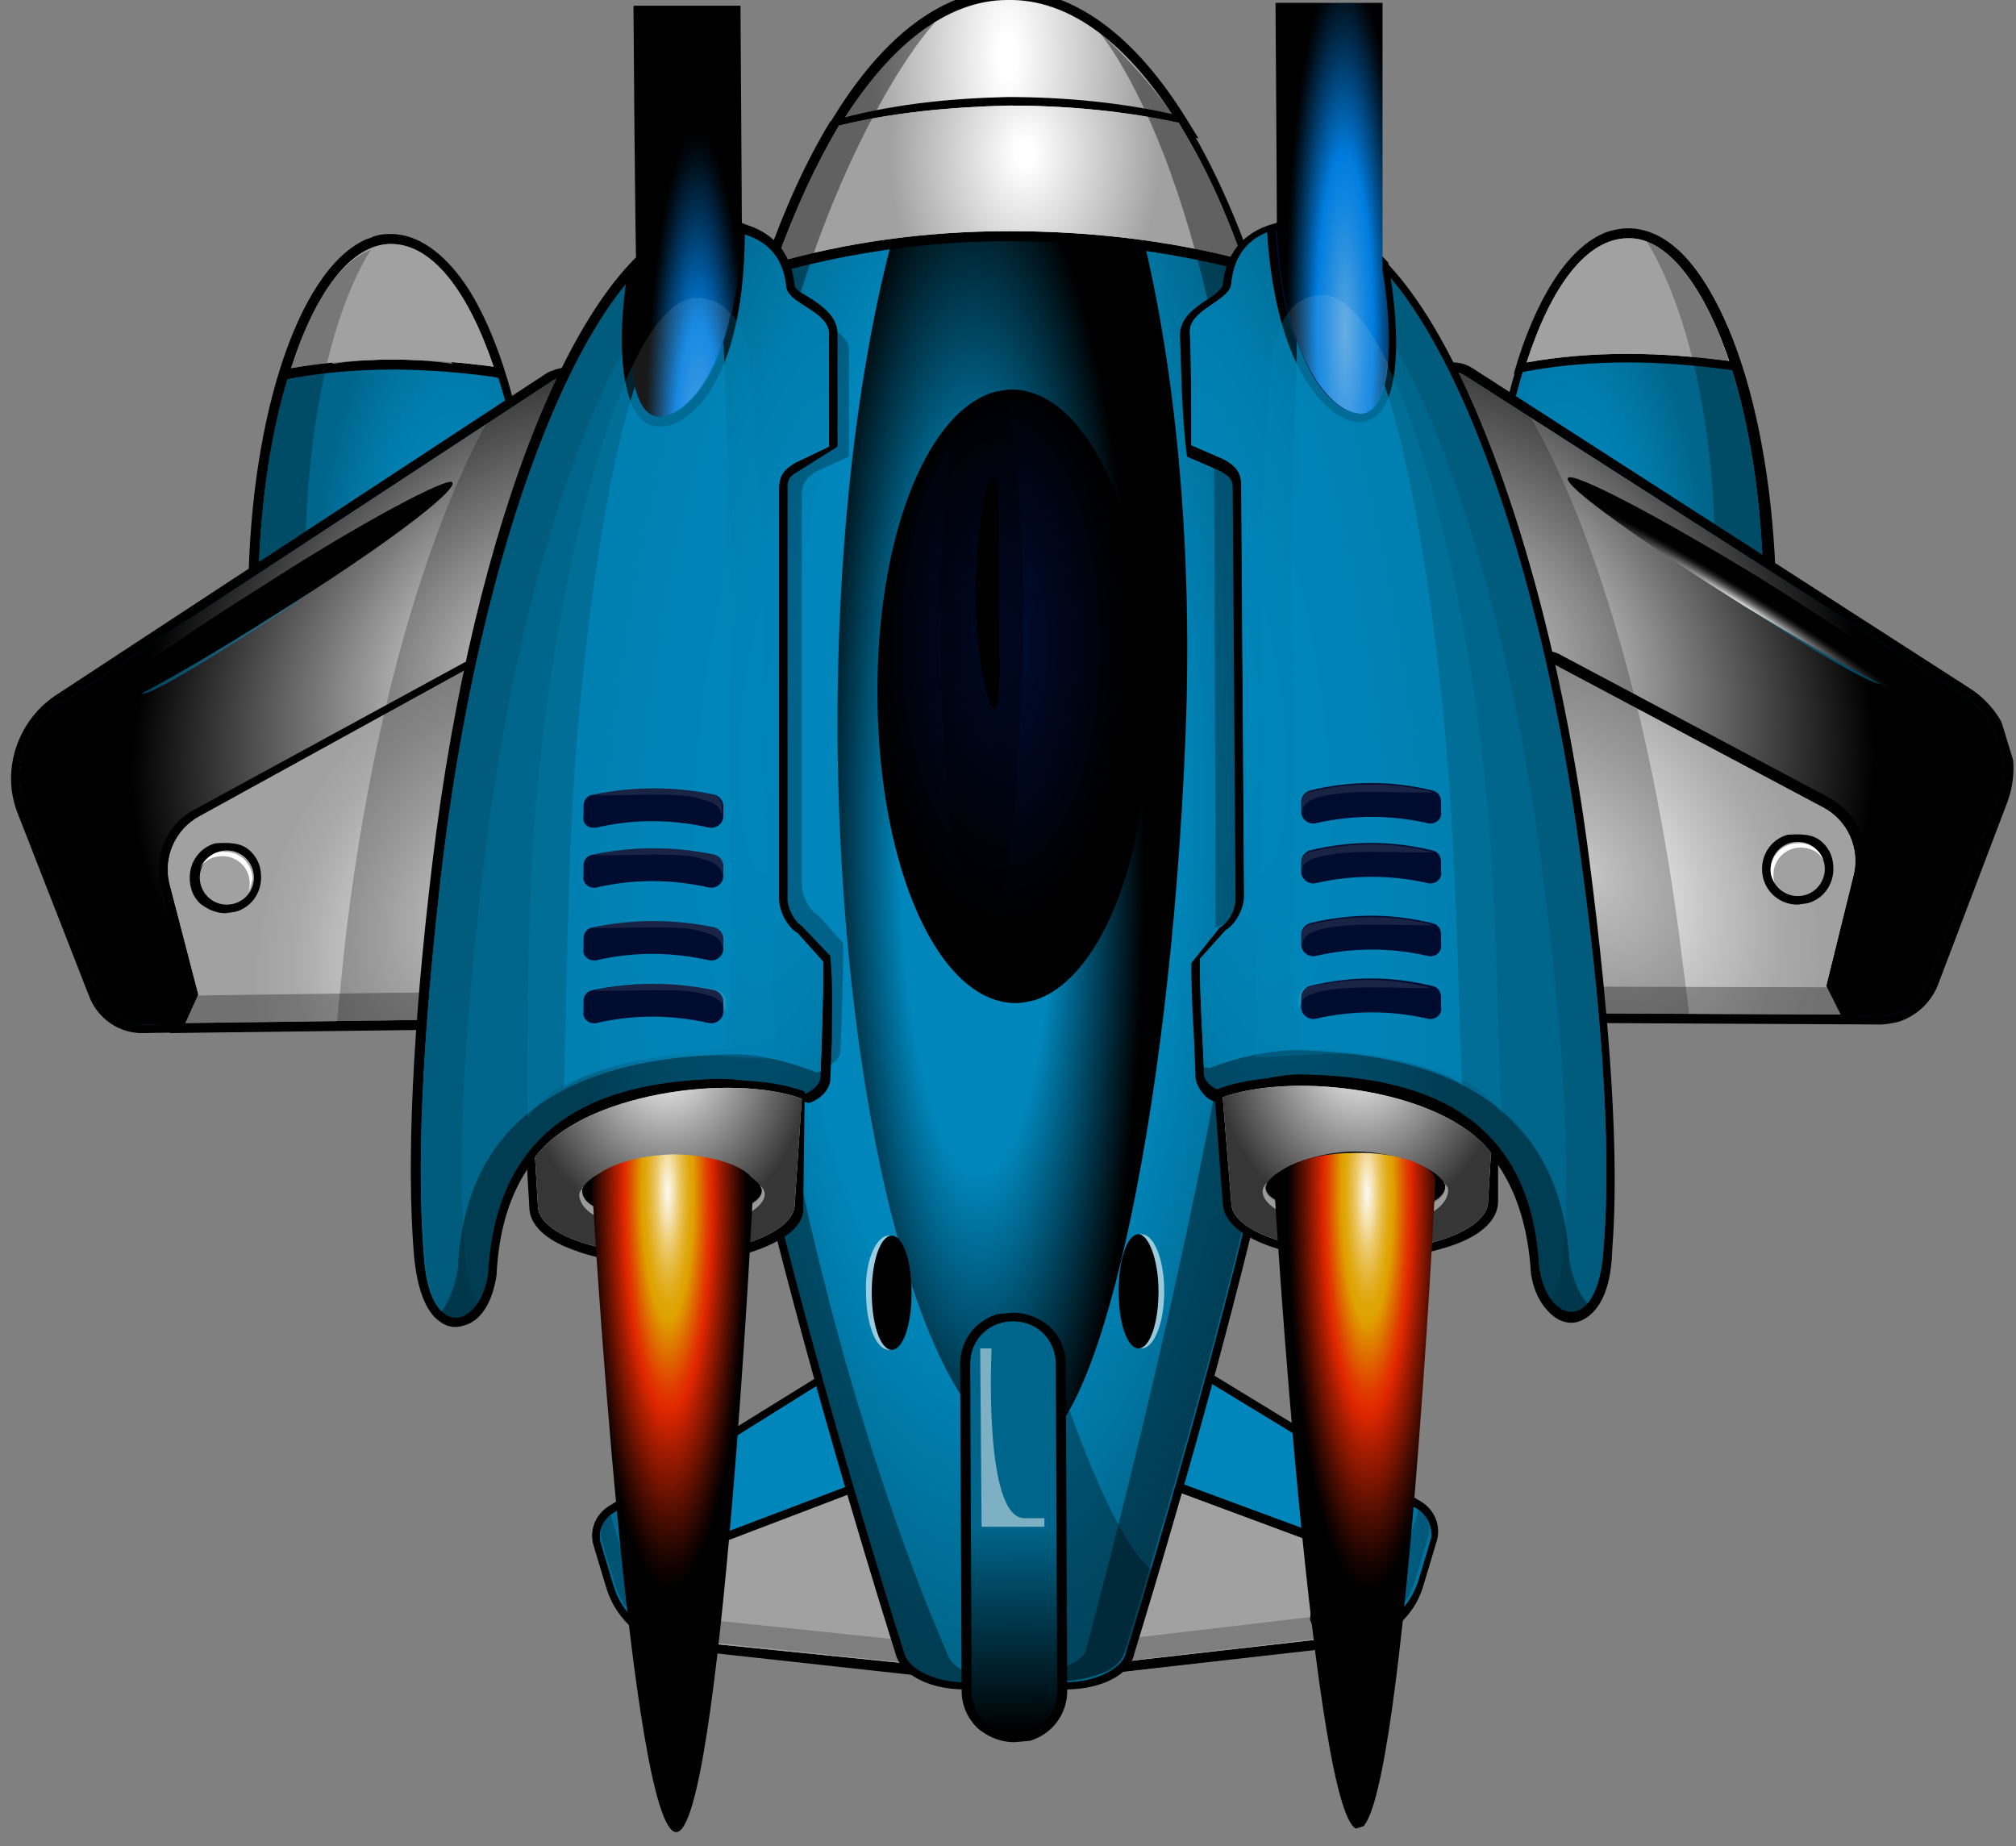 <?xml version="1.0" encoding="utf-8"?>
<!-- Generator: Adobe Illustrator 26.0.1, SVG Export Plug-In . SVG Version: 6.00 Build 0)  -->
<svg version="1.1" id="Слой_1" xmlns="http://www.w3.org/2000/svg" xmlns:xlink="http://www.w3.org/1999/xlink" x="0px" y="0px"
	 viewBox="0 0 141.3 129.4" style="enable-background:new 0 0 141.3 129.4;" xml:space="preserve">
<rect x="0" y="0" width="141.3" height="129.4" fill="#808080" stroke="none"/>
<style type="text/css">
	.st0{clip-path:url(#SVGID_00000182506187069169405900000010713829851904292527_);}
	.st1{fill:url(#SVGID_00000121268043331119919940000004903312134972238747_);}
	.st2{fill:url(#SVGID_00000153680240943520420720000006024097754691530908_);}
	.st3{fill:url(#SVGID_00000181060266651641821690000008296113004084050334_);}
	.st4{fill:url(#SVGID_00000175301259858068139080000000818920052144099485_);}
	.st5{opacity:0.22;}
	.st6{fill:url(#SVGID_00000083786382261720931480000011043326288610182307_);}
	.st7{fill:url(#SVGID_00000105428092212053586050000004613022170908360079_);}
	.st8{fill:url(#SVGID_00000083069526969588637300000009341472813077316794_);}
	.st9{fill:url(#SVGID_00000004515368973462314350000016052778068804756625_);}
	.st10{fill:url(#SVGID_00000121263972099517770460000001036306411709708728_);}
	.st11{fill:url(#SVGID_00000125591094941188211730000013414437907827233205_);}
	.st12{fill:url(#SVGID_00000003077040360754854700000011442919006059943846_);}
	.st13{fill:url(#SVGID_00000163776689946804317020000012094056280023296173_);}
	.st14{fill:url(#SVGID_00000168078408430450219760000004231091928174226591_);}
	.st15{opacity:0.4;}
	.st16{fill:url(#SVGID_00000063596751416733781390000003365703297952906403_);}
	.st17{fill:url(#SVGID_00000071560820223830451020000001915245448271703206_);}
	.st18{opacity:0.35;}
	.st19{fill:url(#SVGID_00000180362296045975949240000010232980082161683364_);}
	.st20{fill:url(#SVGID_00000000935461360777201060000008079965966427777439_);}
	.st21{opacity:0.6;fill:#FFFFFF;enable-background:new    ;}
	.st22{opacity:0.49;}
	.st23{fill:#FFFFFF;}
	.st24{fill:url(#SVGID_00000163061805399106786420000010046081126587914430_);}
	.st25{fill:url(#SVGID_00000010989224590915959420000000873925391871966127_);}
	.st26{opacity:0.32;}
	.st27{opacity:0.27;}
	.st28{fill:url(#SVGID_00000054233404401523690200000005732356661406064553_);}
	.st29{fill:url(#SVGID_00000137106067120737649440000007907533668085864582_);}
	.st30{fill:url(#SVGID_00000155116207432064738640000000389382387389719697_);}
	.st31{fill:url(#SVGID_00000103965286592060419860000003628118216299114397_);}
	.st32{opacity:0.47;fill:url(#SVGID_00000142146215073902181110000012600731722139467964_);enable-background:new    ;}
	.st33{opacity:0.47;}
	.st34{fill:url(#SVGID_00000044136076344692196220000001265906203722275460_);}
	.st35{opacity:0.26;}
	.st36{fill:#0086BA;}
	.st37{fill:url(#SVGID_00000139986927176526236280000003356221619438782096_);}
	.st38{fill:url(#SVGID_00000072240217755601216230000010549923856935958933_);}
	.st39{fill:url(#SVGID_00000021826959551430633900000016388553105097591456_);}
	.st40{fill:url(#SVGID_00000140721900457818320780000013366405017483461505_);}
	.st41{fill:#A1A1A1;}
	.st42{opacity:0.5;fill:url(#SVGID_00000117675289841087838910000012289335884081302427_);enable-background:new    ;}
	.st43{fill:url(#SVGID_00000098220866544412817680000005269848310607933351_);}
	.st44{opacity:0.3;}
	.st45{opacity:0.23;}
	.st46{fill:url(#SVGID_00000030447473320399375240000002014210220327779461_);}
	.st47{fill:url(#SVGID_00000072977568423529446860000015711355960401701019_);}
	.st48{opacity:0.4;enable-background:new    ;}
	.st49{opacity:0.1;enable-background:new    ;}
	.st50{fill:url(#SVGID_00000021106595145820126850000001531753011937244853_);}
	.st51{opacity:0.79;fill:url(#SVGID_00000030470554690116099790000009448316252567955618_);enable-background:new    ;}
	.st52{opacity:0.5;fill:#FFFFFF;enable-background:new    ;}
	.st53{fill:#000B30;}
	.st54{fill:url(#SVGID_00000130606052943333785750000012697471717015739824_);}
	.st55{opacity:0.26;fill:url(#SVGID_00000088133244007444294150000004749227822547306670_);enable-background:new    ;}
	.st56{opacity:0.1;fill:#FFFFFF;enable-background:new    ;}
	.st57{opacity:0.74;fill:url(#SVGID_00000139274100986496142610000014541983780746399112_);enable-background:new    ;}
	.st58{fill:url(#SVGID_00000018194827434894141860000004358784136195638719_);}
	.st59{fill:url(#SVGID_00000097459896764725655260000009029963960824445873_);}
	.st60{fill:url(#SVGID_00000008839472230052456650000009852476327110638980_);}
	.st61{fill:url(#SVGID_00000157299014448014969260000017465464912963358887_);}
	.st62{fill:url(#SVGID_00000062165466965474259360000007254368928526515883_);}
	.st63{opacity:0.47;fill:url(#SVGID_00000086684823603246156210000012300123957636439440_);enable-background:new    ;}
	.st64{fill:url(#SVGID_00000111182600982710396720000007272351019750404267_);}
	.st65{fill:url(#SVGID_00000168836963874231173150000009461849956599621031_);}
	.st66{fill:url(#SVGID_00000114060922120324110050000011511732618784093589_);}
	.st67{fill:url(#SVGID_00000130638271169980004330000016784739195163905726_);}
	.st68{fill:url(#SVGID_00000055681615777886523480000017933884522575261827_);}
	.st69{opacity:0.5;fill:url(#SVGID_00000147187906784477077730000010536752052638872491_);enable-background:new    ;}
	.st70{fill:url(#SVGID_00000129892239749464621420000010694529230925501852_);}
	.st71{fill:url(#SVGID_00000157269504321893705630000015374323174267616664_);}
	.st72{fill:url(#SVGID_00000054947210109915556850000005031101913001223342_);}
	.st73{fill:url(#SVGID_00000154415774207724407880000014040407094762422920_);}
	.st74{opacity:0.79;fill:url(#SVGID_00000167384158357709642380000012548303100347955865_);enable-background:new    ;}
	.st75{fill:url(#SVGID_00000108989588998057369030000010548960094951056277_);}
	.st76{opacity:0.26;fill:url(#SVGID_00000124858168859306100370000015995985726141368504_);enable-background:new    ;}
	.st77{opacity:0.74;fill:url(#SVGID_00000078745888641359090410000015603012055237304195_);enable-background:new    ;}
	.st78{fill:url(#SVGID_00000051381959532805813530000010712026557363761561_);}
</style>
<g>
	<defs>
		
			<rect id="SVGID_1_" x="6.1" y="-5.4" transform="matrix(0.956 -0.292 0.292 0.956 -15.231 24.285)" width="135" height="137"/>
	</defs>
	<clipPath id="SVGID_00000109743237403421271950000005586172209731053973_">
		<use xlink:href="#SVGID_1_"  style="overflow:visible;"/>
	</clipPath>
	<g style="clip-path:url(#SVGID_00000109743237403421271950000005586172209731053973_);">
		<path d="M95.8,115.1c-0.4,0.1-0.7,0.2-1.1,0.2l-17.3,2L82.8,95l16.9,10.3c0.9,0.6,1.3,1.7,1,2.7l-0.9,3
			C99.3,112.9,97.8,114.5,95.8,115.1L95.8,115.1z"/>
		
			<radialGradient id="SVGID_00000145767989118588188500000003946731506999950996_" cx="-211.051" cy="508.585" r="1" gradientTransform="matrix(8.256 17.533 13.334 -6.279 -4951.41 6997.497)" gradientUnits="userSpaceOnUse">
			<stop  offset="0.41" style="stop-color:#0086BA"/>
			<stop  offset="1" style="stop-color:#00658A"/>
		</radialGradient>
		<path style="fill:url(#SVGID_00000145767989118588188500000003946731506999950996_);" d="M99.4,105.8l-16.1-9.8l-5,20.6l16.4-1.9
			c2.2-0.3,4-1.8,4.7-3.9l0.9-3C100.4,107,100,106.2,99.4,105.8z"/>
		
			<radialGradient id="SVGID_00000090277123753004339230000003643225686276405413_" cx="-211.051" cy="508.585" r="1" gradientTransform="matrix(8.256 17.533 13.334 -6.279 -4951.41 6997.497)" gradientUnits="userSpaceOnUse">
			<stop  offset="0.41" style="stop-color:#0086BA"/>
			<stop  offset="1" style="stop-color:#00658A"/>
		</radialGradient>
		<path style="fill:url(#SVGID_00000090277123753004339230000003643225686276405413_);" d="M99.4,105.8l-16.1-9.8l-5,20.6l16.4-1.9
			c2.2-0.3,4-1.8,4.7-3.9l0.9-3C100.4,107,100,106.2,99.4,105.8z"/>
		<path d="M75.7,117.5l5.3-14.2l11.1,4.1c0.7,0.2,1.1,0.9,1,1.6l-0.6,4.5l0.6,1.2l0.3,0.8L75.7,117.5z"/>
		
			<radialGradient id="SVGID_00000146488328249544283260000009598644669009242029_" cx="-213.635" cy="510.224" r="1" gradientTransform="matrix(8.42 20.485 12.709 -5.224 -4583.113 7143.089)" gradientUnits="userSpaceOnUse">
			<stop  offset="0" style="stop-color:#FFFFFF"/>
			<stop  offset="0.12" style="stop-color:#EFEFEF"/>
			<stop  offset="0.51" style="stop-color:#C5C5C5"/>
			<stop  offset="0.82" style="stop-color:#AAAAAA"/>
			<stop  offset="1" style="stop-color:#A1A1A1"/>
		</radialGradient>
		<path style="fill:url(#SVGID_00000146488328249544283260000009598644669009242029_);" d="M92.4,114.9l-15.8,1.8l4.7-12.6l10.5,3.9
			c0.4,0.1,0.6,0.5,0.6,1l-0.6,4.5L92.4,114.9L92.4,114.9z"/>
		
			<radialGradient id="SVGID_00000175287398333836309910000012167880768728667562_" cx="-213.635" cy="510.224" r="1" gradientTransform="matrix(8.42 20.485 12.709 -5.224 -4583.113 7143.089)" gradientUnits="userSpaceOnUse">
			<stop  offset="0" style="stop-color:#FFFFFF"/>
			<stop  offset="0.12" style="stop-color:#EFEFEF"/>
			<stop  offset="0.51" style="stop-color:#C5C5C5"/>
			<stop  offset="0.82" style="stop-color:#AAAAAA"/>
			<stop  offset="1" style="stop-color:#A1A1A1"/>
		</radialGradient>
		<path style="fill:url(#SVGID_00000175287398333836309910000012167880768728667562_);" d="M92.4,114.9l-15.8,1.8l4.7-12.6l10.5,3.9
			c0.4,0.1,0.6,0.5,0.6,1l-0.6,4.5L92.4,114.9L92.4,114.9z"/>
		<g class="st5">
			<path d="M100.1,107.7l-0.9,3c-0.6,2.1-2.4,3.7-4.7,3.9l-16.4,1.9l0.4-1.6l15.3-1.8c2.2-0.3,4-1.8,4.6-3.9l0.9-3
				c0-0.1,0.1-0.3,0.1-0.4C100.1,106.3,100.3,107,100.1,107.7L100.1,107.7z"/>
		</g>
		<path d="M47.7,115.6c-2.5-0.3-4.5-2-5.2-4.3l-0.9-3c-0.3-1,0.1-2.1,1-2.7l16.8-10.4l5.6,22.3L47.7,115.6L47.7,115.6z"/>
		
			<radialGradient id="SVGID_00000160148669601087893060000012799445699946243745_" cx="-220.105" cy="526.957" r="1" gradientTransform="matrix(-8.088 17.618 13.391 6.148 -8779.55 742.897)" gradientUnits="userSpaceOnUse">
			<stop  offset="0.41" style="stop-color:#0086BA"/>
			<stop  offset="1" style="stop-color:#00658A"/>
		</radialGradient>
		<path style="fill:url(#SVGID_00000160148669601087893060000012799445699946243745_);" d="M42.9,106.1l16-10l5.2,20.6l-16.4-1.7
			c-2.2-0.2-4.1-1.8-4.7-3.9l-0.9-3C41.9,107.3,42.3,106.5,42.9,106.1z"/>
		
			<radialGradient id="SVGID_00000140697982042678343790000010266817914227440053_" cx="-220.105" cy="526.957" r="1" gradientTransform="matrix(-8.088 17.618 13.391 6.148 -8779.55 742.897)" gradientUnits="userSpaceOnUse">
			<stop  offset="0.41" style="stop-color:#0086BA"/>
			<stop  offset="1" style="stop-color:#00658A"/>
		</radialGradient>
		<path style="fill:url(#SVGID_00000140697982042678343790000010266817914227440053_);" d="M42.9,106.1l16-10l5.2,20.6l-16.4-1.7
			c-2.2-0.2-4.1-1.8-4.7-3.9l-0.9-3C41.9,107.3,42.3,106.5,42.9,106.1z"/>
		<path d="M49,115.7l1-2.3l-0.7-4.1c-0.1-0.7,0.3-1.4,1-1.7l11.1-4.2l5.4,14.1L49,115.7L49,115.7z"/>
		
			<radialGradient id="SVGID_00000178176016606735393880000015708095319560588221_" cx="-220.691" cy="527.783" r="1" gradientTransform="matrix(-8.219 20.569 12.755 5.096 -8507.281 1951.721)" gradientUnits="userSpaceOnUse">
			<stop  offset="0" style="stop-color:#FFFFFF"/>
			<stop  offset="0.12" style="stop-color:#EFEFEF"/>
			<stop  offset="0.51" style="stop-color:#C5C5C5"/>
			<stop  offset="0.82" style="stop-color:#AAAAAA"/>
			<stop  offset="1" style="stop-color:#A1A1A1"/>
		</radialGradient>
		<path style="fill:url(#SVGID_00000178176016606735393880000015708095319560588221_);" d="M49.9,115.2l15.8,1.6l-4.8-12.6l-10.5,4
			c-0.4,0.2-0.6,0.6-0.6,1l0.6,4.5L49.9,115.2L49.9,115.2z"/>
		
			<radialGradient id="SVGID_00000159459727944004502490000005292520691209266105_" cx="-220.691" cy="527.783" r="1" gradientTransform="matrix(-8.219 20.569 12.755 5.096 -8507.281 1951.721)" gradientUnits="userSpaceOnUse">
			<stop  offset="0" style="stop-color:#FFFFFF"/>
			<stop  offset="0.12" style="stop-color:#EFEFEF"/>
			<stop  offset="0.51" style="stop-color:#C5C5C5"/>
			<stop  offset="0.82" style="stop-color:#AAAAAA"/>
			<stop  offset="1" style="stop-color:#A1A1A1"/>
		</radialGradient>
		<path style="fill:url(#SVGID_00000159459727944004502490000005292520691209266105_);" d="M49.9,115.2l15.8,1.6l-4.8-12.6l-10.5,4
			c-0.4,0.2-0.6,0.6-0.6,1l0.6,4.5L49.9,115.2L49.9,115.2z"/>
		<g class="st5">
			<path d="M42.2,108l0.9,3c0.6,2.1,2.5,3.7,4.7,3.9l16.4,1.7l-0.4-1.6l-15.3-1.6c-2.2-0.2-4.1-1.8-4.7-3.9l-0.9-3
				c0-0.1-0.1-0.3-0.1-0.4C42.2,106.6,42,107.3,42.2,108L42.2,108z"/>
		</g>
		<path d="M76.9,118.1c-0.7,0.2-1.4,0.3-2.2,0.3l-7.1,0c-2.4,0-4.4-1-4.8-2.4c-0.1-0.4-14.1-44-14.2-61.9
			C48.4,26.5,56.7,3.1,67.8-0.3c0.9-0.3,1.9-0.4,2.8-0.4C83-0.8,93.1,23.7,93.2,53.9c0.1,18-13.6,61.6-13.7,62
			C79.3,116.9,78.3,117.7,76.9,118.1L76.9,118.1z"/>
		
			<radialGradient id="SVGID_00000117638456516710727220000010396999910604145030_" cx="-221.114" cy="499.72" r="1.001" gradientTransform="matrix(21.93 -0.112 -0.311 -61.148 5073.327 30588.082)" gradientUnits="userSpaceOnUse">
			<stop  offset="0.14" style="stop-color:#0086BA"/>
			<stop  offset="0.62" style="stop-color:#0086BA"/>
			<stop  offset="1" style="stop-color:#00658A"/>
		</radialGradient>
		<path style="fill:url(#SVGID_00000117638456516710727220000010396999910604145030_);" d="M92.6,54c-0.1-29.9-10-54.1-22-54.1
			C58.6-0.1,49,24.3,49.2,54.2c0.1,18,14.2,61.7,14.2,61.7c0.3,1.1,2.2,2,4.2,2l7.1,0c2,0,3.9-0.9,4.2-2C78.9,115.8,92.7,72,92.6,54
			L92.6,54z"/>
		
			<radialGradient id="SVGID_00000001631800477480855780000002597492796204819135_" cx="-212.933" cy="498.514" r="1" gradientTransform="matrix(11.769 -6.188219e-02 -0.262 -49.731 2705.1 24837.9)" gradientUnits="userSpaceOnUse">
			<stop  offset="0.46" style="stop-color:#0086BA"/>
			<stop  offset="0.76" style="stop-color:#003B52"/>
			<stop  offset="1" style="stop-color:#000000"/>
		</radialGradient>
		<path style="fill:url(#SVGID_00000001631800477480855780000002597492796204819135_);" d="M83.1,51.4c-1.1,27.6-6.3,50-11,50
			c-6.8,0-13.2-22.3-13.4-49.9C58.6,24,64.9,2.4,71.6,1.6C77.1,0.8,84.2,22.8,83.1,51.4L83.1,51.4z"/>
		<path d="M82.4,9.3C78.7,8.4,74.7,8,70.7,8.1c-4,0-8,0.5-11.7,1.4l-1.5,0.3l0.8-1.3c2.9-4.8,6.1-7.7,9.6-8.8
			c0.9-0.3,1.9-0.4,2.8-0.4c4.5,0,8.8,3.1,12.5,9.1l0.8,1.3L82.4,9.3L82.4,9.3z"/>
		
			<radialGradient id="SVGID_00000150068977714664534640000018152201637192428441_" cx="-208.98" cy="490.88" r="1" gradientTransform="matrix(9.62 -4.890332e-02 -0.116 -22.785 2137.925 11178.309)" gradientUnits="userSpaceOnUse">
			<stop  offset="7.000000e-02" style="stop-color:#FFFFFF"/>
			<stop  offset="1" style="stop-color:#A1A1A1"/>
		</radialGradient>
		<path style="fill:url(#SVGID_00000150068977714664534640000018152201637192428441_);" d="M82.6,8.7c-3.7-0.8-7.7-1.3-11.9-1.2
			c-4.2,0-8.2,0.5-11.9,1.4c3.4-5.6,7.5-8.9,11.8-8.9C75-0.1,79.1,3.1,82.6,8.7z"/>
		<path d="M86.9,18.9c-5.1-1.3-10.5-2-16.2-2c-5.7,0-11.1,0.8-16.2,2.2l-1.2,0.3l0.4-1.1c1.3-3.7,2.8-7,4.5-9.8
			c4.2-1.2,8.3-1.6,12.4-1.7c4.1,0,8.2,0.4,12,1.3c2.1,3,3.6,6.2,4.9,10l0.4,1.1L86.9,18.9L86.9,18.9z"/>
		
			<radialGradient id="SVGID_00000138565584549107646920000012760865486244429196_" cx="-208.028" cy="481.81" r="1" gradientTransform="matrix(9.501 0.146 0.21 -13.674 1947.137 6629.377)" gradientUnits="userSpaceOnUse">
			<stop  offset="7.000000e-02" style="stop-color:#FFFFFF"/>
			<stop  offset="1" style="stop-color:#A1A1A1"/>
		</radialGradient>
		<path style="fill:url(#SVGID_00000138565584549107646920000012760865486244429196_);" d="M70.7,16.2c-5.8,0-11.4,0.8-16.3,2.2
			c1.3-3.7,2.8-6.9,4.4-9.6c3.7-0.9,7.7-1.3,11.9-1.4c4.2,0,8.2,0.4,11.9,1.2c1.7,2.7,3.2,5.9,4.5,9.6
			C82.1,16.9,76.6,16.2,70.7,16.2L70.7,16.2z"/>
		
			<radialGradient id="SVGID_00000040548659059584509670000004497351669239538613_" cx="-208.028" cy="481.81" r="1" gradientTransform="matrix(9.501 0.146 0.21 -13.674 1947.137 6629.377)" gradientUnits="userSpaceOnUse">
			<stop  offset="7.000000e-02" style="stop-color:#FFFFFF"/>
			<stop  offset="1" style="stop-color:#A1A1A1"/>
		</radialGradient>
		<path style="fill:url(#SVGID_00000040548659059584509670000004497351669239538613_);" d="M70.7,16.2c-5.8,0-11.4,0.8-16.3,2.2
			c1.3-3.7,2.8-6.9,4.4-9.6c3.7-0.9,7.7-1.3,11.9-1.4c4.2,0,8.2,0.4,11.9,1.2c1.7,2.7,3.2,5.9,4.5,9.6
			C82.1,16.9,76.6,16.2,70.7,16.2L70.7,16.2z"/>
		<g class="st15">
			<path d="M77.1,2.3C82.6,9.6,87.9,27.2,88,53.2c0.1,18.3-11.9,62.5-11.9,62.5c-0.3,1.1-4,2.1-6.1,2.1l4.6,0c2,0,3.9-0.9,4.2-2
				c0,0,13.8-43.7,13.7-61.8C92.5,24.3,86,10.4,77.1,2.3L77.1,2.3z"/>
		</g>
		<g class="st15">
			<path d="M66.4,115.9c0,0-12.2-26.8-14.2-61.7C50.5,25.5,61.3,6.3,65.5,1.6C65,1.5,65.2,1.8,64.7,2c-6,2.4-15.7,22.3-15.5,52.2
				c0.1,18,14.2,61.7,14.2,61.7c0.3,1.1,2.2,2,4.2,2l3,0C68.6,117.8,66.7,117,66.4,115.9L66.4,115.9z"/>
		</g>
		<path d="M71.1,122.1c-1,0-1.9-0.4-2.6-1c-0.7-0.7-1.1-1.6-1.1-2.6l-0.1-22.9c0-1.6,1-3,2.6-3.5L71,92c1,0,1.9,0.4,2.6,1
			c0.7,0.7,1.1,1.6,1.1,2.6l0.1,22.9c0,1.6-1,3-2.6,3.5L71.1,122.1z"/>
		
			<linearGradient id="SVGID_00000105414705852608662930000005517909203082047900_" gradientUnits="userSpaceOnUse" x1="70.865" y1="75.479" x2="72.02" y2="46.606" gradientTransform="matrix(0.999 3.489935e-02 3.489935e-02 -0.999 -2.501 165.497)">
			<stop  offset="0.5" style="stop-color:#00658A"/>
			<stop  offset="1" style="stop-color:#000000"/>
		</linearGradient>
		<path style="fill:url(#SVGID_00000105414705852608662930000005517909203082047900_);" d="M71.1,121.5c-1.7,0-3-1.3-3-3L68,95.6
			c0-1.7,1.3-3,3-3c1.7,0,3,1.3,3,3l0.1,22.9C74.1,120.2,72.8,121.5,71.1,121.5z"/>
		<path d="M72.5,70.1c-0.4,0.1-0.9,0.2-1.3,0.2c-5.4,0-9.6-9.4-9.7-21.4C61.4,38,64.8,29,69.6,27.5c0.4-0.1,0.9-0.2,1.3-0.2
			c5.4,0,9.6,9.4,9.7,21.4C80.7,59.6,77.3,68.6,72.5,70.1L72.5,70.1z"/>
		
			<radialGradient id="SVGID_00000074433491543209944330000012907254739383065533_" cx="-206.659" cy="488.822" r="1" gradientTransform="matrix(8.687 -4.416059e-02 -0.101 -19.881 1914.772 9754.259)" gradientUnits="userSpaceOnUse">
			<stop  offset="0.11" style="stop-color:#000B30"/>
			<stop  offset="1" style="stop-color:#000000"/>
		</radialGradient>
		<path style="fill:url(#SVGID_00000074433491543209944330000012907254739383065533_);" d="M80,48.8c0.1,11.5-3.9,20.9-8.9,20.9
			c-4.9,0-9-9.3-9.1-20.8C62,37.3,66,28,70.9,28C75.9,27.9,79.9,37.2,80,48.8L80,48.8z"/>
		<g class="st18">
			
				<radialGradient id="SVGID_00000157997149706792369040000009158623619829789084_" cx="-217.779" cy="590.874" r="1" gradientTransform="matrix(-4.417170e-02 24.936 2.446 4.333115e-03 -1286.894 5479.365)" gradientUnits="userSpaceOnUse">
				<stop  offset="0" style="stop-color:#FFFFFF"/>
				<stop  offset="8.000000e-02" style="stop-color:#F8F8F8"/>
				<stop  offset="0.18" style="stop-color:#E7E7E7"/>
				<stop  offset="0.29" style="stop-color:#CBCBCB"/>
				<stop  offset="0.42" style="stop-color:#A3A3A3"/>
				<stop  offset="0.56" style="stop-color:#707070"/>
				<stop  offset="0.7" style="stop-color:#343434"/>
				<stop  offset="0.81" style="stop-color:#000000"/>
			</radialGradient>
			<path style="fill:url(#SVGID_00000157997149706792369040000009158623619829789084_);" d="M71.7,44.9c-0.2,11.4-1.4,20.7-2.6,20.7
				c-1.6,0-3.1-9.2-3.2-20.7c0-5.8,0.3-11,0.9-14.7c1.1-1.3,2.4-2.1,3.7-2.3C71.3,31.7,71.8,37.8,71.7,44.9z"/>
			<g>
				
					<radialGradient id="SVGID_00000183247312625689851140000011522024668273983627_" cx="-217.779" cy="590.874" r="1" gradientTransform="matrix(-4.417170e-02 24.936 2.446 4.333115e-03 -1286.894 5479.365)" gradientUnits="userSpaceOnUse">
					<stop  offset="0" style="stop-color:#FFFFFF"/>
					<stop  offset="8.000000e-02" style="stop-color:#F8F8F8"/>
					<stop  offset="0.18" style="stop-color:#E7E7E7"/>
					<stop  offset="0.29" style="stop-color:#CBCBCB"/>
					<stop  offset="0.42" style="stop-color:#A3A3A3"/>
					<stop  offset="0.56" style="stop-color:#707070"/>
					<stop  offset="0.7" style="stop-color:#343434"/>
					<stop  offset="0.81" style="stop-color:#000000"/>
				</radialGradient>
				<path style="fill:url(#SVGID_00000183247312625689851140000011522024668273983627_);" d="M71.7,44.9
					c-0.2,11.4-1.4,20.7-2.6,20.7c-1.6,0-3.1-9.2-3.2-20.7c0-5.8,0.3-11,0.9-14.7c1.1-1.3,2.4-2.1,3.7-2.3
					C71.3,31.7,71.8,37.8,71.7,44.9z"/>
			</g>
		</g>
		<path class="st21" d="M81.6,90.5c0,2.2-0.7,4-1.6,4c-0.9,0-1.6-1.8-1.6-4c0-2.2,0.7-4,1.6-4C80.9,86.5,81.6,88.3,81.6,90.5z"/>
		<path d="M81.2,90.5c0,2.2-0.6,4-1.4,4c-0.8,0-1.4-1.8-1.4-4c0-2.2,0.6-4,1.4-4C80.5,86.5,81.2,88.3,81.2,90.5L81.2,90.5z"/>
		<path class="st21" d="M60.7,90.6c0,2.2,0.7,4,1.6,4c0.9,0,1.6-1.8,1.6-4c0-2.2-0.7-4-1.6-4C61.4,86.6,60.6,88.4,60.7,90.6z"/>
		<path d="M61.1,90.6c0,2.2,0.6,4,1.4,4c0.8,0,1.4-1.8,1.4-4c0-2.2-0.6-4-1.4-4C61.7,86.6,61.1,88.4,61.1,90.6L61.1,90.6z"/>
		<g class="st22">
			<path class="st23" d="M69.5,94.5c0,0-0.6,11.9,2.3,11.9l1.4,0l0,0.6l-4.4,0l-0.1-12.5L69.5,94.5L69.5,94.5z"/>
		</g>
		
			<radialGradient id="SVGID_00000046334829203158015780000003495893839905815994_" cx="-211.178" cy="565.752" r="1" gradientTransform="matrix(-3.202564e-02 16.458 3.458 6.729329e-03 -1885.719 3514.975)" gradientUnits="userSpaceOnUse">
			<stop  offset="0" style="stop-color:#FFFFFF"/>
			<stop  offset="8.000000e-02" style="stop-color:#CECECE"/>
			<stop  offset="0.19" style="stop-color:#909090"/>
			<stop  offset="0.29" style="stop-color:#5C5C5C"/>
			<stop  offset="0.39" style="stop-color:#343434"/>
			<stop  offset="0.48" style="stop-color:#171717"/>
			<stop  offset="0.55" style="stop-color:#060606"/>
			<stop  offset="0.61" style="stop-color:#000000"/>
		</radialGradient>
		<path style="fill:url(#SVGID_00000046334829203158015780000003495893839905815994_);" d="M68.4,41.6c0,4.5,0.9,8.1,1.3,8.1
			c0.5,0,0.3-3.6,0.3-8.1c0-4.5,0.1-8.1-0.4-8.1C69.2,33.4,68.4,37.1,68.4,41.6z"/>
		<g>
			
				<radialGradient id="SVGID_00000176729499246297014370000011793877580870555041_" cx="-211.178" cy="565.752" r="1" gradientTransform="matrix(-3.202564e-02 16.458 3.458 6.729329e-03 -1885.719 3514.975)" gradientUnits="userSpaceOnUse">
				<stop  offset="0" style="stop-color:#FFFFFF"/>
				<stop  offset="8.000000e-02" style="stop-color:#CECECE"/>
				<stop  offset="0.19" style="stop-color:#909090"/>
				<stop  offset="0.29" style="stop-color:#5C5C5C"/>
				<stop  offset="0.39" style="stop-color:#343434"/>
				<stop  offset="0.48" style="stop-color:#171717"/>
				<stop  offset="0.55" style="stop-color:#060606"/>
				<stop  offset="0.61" style="stop-color:#000000"/>
			</radialGradient>
			<path style="fill:url(#SVGID_00000176729499246297014370000011793877580870555041_);" d="M68.4,41.6c0,4.5,0.9,8.1,1.3,8.1
				c0.5,0,0.3-3.6,0.3-8.1c0-4.5,0.1-8.1-0.4-8.1C69.2,33.4,68.4,37.1,68.4,41.6z"/>
		</g>
		<g class="st26">
			<path d="M74.6,97.8c0,0,3.3,10,6.1,12.2l-1.4,4.6c0,0-0.4,2-1.6,2.5c0,0-1.4,0.6-3,0.7L74.6,97.8L74.6,97.8z"/>
		</g>
		<g class="st27">
			<path d="M86.8,64.4l-1.6,0.6l-0.1-32.4l-1.9-1.4l2.9,0.7c0.9,0.3,1.3,1.5,1.3,2.3c0.4,9,0.5,18.7,0.1,28.7
				C87.6,63.5,87.3,64.1,86.8,64.4L86.8,64.4z"/>
		</g>
		<path d="M115.5,68.3c-0.4,0.1-0.8,0.2-1.2,0.2c-1.9,0-3.8-1.3-5.3-3.7c-3-4.7-4.9-13.1-4.9-22.4c0-9.4,1.8-18.1,4.9-22.7
			c1.2-1.8,2.5-2.9,3.9-3.3c0.4-0.1,0.8-0.2,1.3-0.2c0.6,0,1.2,0.1,1.8,0.4c4.9,2.1,8.4,12.9,8.5,25.8c0.1,11.7-2.9,22.1-7.2,25.3
			C116.6,67.8,116,68.1,115.5,68.3L115.5,68.3z"/>
		
			<radialGradient id="SVGID_00000053532001875786366910000014522796016823641520_" cx="-211.644" cy="491.693" r="1" gradientTransform="matrix(9.483 -0.843 -2.249 -25.303 3223.342 12304.295)" gradientUnits="userSpaceOnUse">
			<stop  offset="0" style="stop-color:#0086BA"/>
			<stop  offset="0.33" style="stop-color:#0083B6"/>
			<stop  offset="0.59" style="stop-color:#007DAD"/>
			<stop  offset="0.82" style="stop-color:#00719C"/>
			<stop  offset="1" style="stop-color:#00658A"/>
		</radialGradient>
		<path style="fill:url(#SVGID_00000053532001875786366910000014522796016823641520_);" d="M123.6,42.2c0.1,11.8-2.9,21.8-6.9,24.8
			c-0.8,0.6-1.6,0.9-2.5,0.9c-1.8,0-3.4-1.3-4.8-3.4c-2.8-4.4-4.8-12.7-4.8-22.1c0-9.6,1.9-18,4.8-22.4c1.4-2.1,2.9-3.2,4.6-3.3
			c0.5,0,1,0.1,1.5,0.3C120.1,18.9,123.6,29.5,123.6,42.2L123.6,42.2z"/>
		
			<radialGradient id="SVGID_00000145015958108735575180000015801999115857350573_" cx="-211.644" cy="491.693" r="1" gradientTransform="matrix(9.483 -0.843 -2.249 -25.303 3223.342 12304.295)" gradientUnits="userSpaceOnUse">
			<stop  offset="0" style="stop-color:#0086BA"/>
			<stop  offset="0.33" style="stop-color:#0083B6"/>
			<stop  offset="0.59" style="stop-color:#007DAD"/>
			<stop  offset="0.82" style="stop-color:#00719C"/>
			<stop  offset="1" style="stop-color:#00658A"/>
		</radialGradient>
		<path style="fill:url(#SVGID_00000145015958108735575180000015801999115857350573_);" d="M123.6,42.2c0.1,11.8-2.9,21.8-6.9,24.8
			c-0.8,0.6-1.6,0.9-2.5,0.9c-1.8,0-3.4-1.3-4.8-3.4c-2.8-4.4-4.8-12.7-4.8-22.1c0-9.6,1.9-18,4.8-22.4c1.4-2.1,2.9-3.2,4.6-3.3
			c0.5,0,1,0.1,1.5,0.3C120.1,18.9,123.6,29.5,123.6,42.2L123.6,42.2z"/>
		<path d="M121.1,25.9c-2.3-0.3-4.6-0.5-7-0.5c-2.4,0-4.8,0.2-7,0.6l-1,0.2l0.3-1c1.6-5,3.9-8.2,6.4-9c0.4-0.1,0.8-0.2,1.3-0.2
			c3.1,0,5.8,3.2,7.8,9.1l0.3,1L121.1,25.9z"/>
		
			<radialGradient id="SVGID_00000074424368798584331600000007665312986545136010_" cx="-194.729" cy="496.823" r="1" gradientTransform="matrix(7.008 7.886 5.128 -4.557 -1057.937 3809.772)" gradientUnits="userSpaceOnUse">
			<stop  offset="0" style="stop-color:#FFFFFF"/>
			<stop  offset="0.12" style="stop-color:#EFEFEF"/>
			<stop  offset="0.51" style="stop-color:#C5C5C5"/>
			<stop  offset="0.82" style="stop-color:#AAAAAA"/>
			<stop  offset="1" style="stop-color:#A1A1A1"/>
		</radialGradient>
		<path style="fill:url(#SVGID_00000074424368798584331600000007665312986545136010_);" d="M121.2,25.3c-2.3-0.3-4.7-0.5-7.1-0.5
			c-2.5,0-4.9,0.2-7.1,0.6c1.7-5.3,4.2-8.7,7.1-8.7C116.8,16.6,119.4,20,121.2,25.3L121.2,25.3z"/>
		
			<radialGradient id="SVGID_00000005970382739004963210000001118776956895165619_" cx="-194.729" cy="496.823" r="1" gradientTransform="matrix(7.008 7.886 5.128 -4.557 -1057.937 3809.772)" gradientUnits="userSpaceOnUse">
			<stop  offset="0" style="stop-color:#FFFFFF"/>
			<stop  offset="0.12" style="stop-color:#EFEFEF"/>
			<stop  offset="0.51" style="stop-color:#C5C5C5"/>
			<stop  offset="0.82" style="stop-color:#AAAAAA"/>
			<stop  offset="1" style="stop-color:#A1A1A1"/>
		</radialGradient>
		<path style="fill:url(#SVGID_00000005970382739004963210000001118776956895165619_);" d="M121.2,25.3c-2.3-0.3-4.7-0.5-7.1-0.5
			c-2.5,0-4.9,0.2-7.1,0.6c1.7-5.3,4.2-8.7,7.1-8.7C116.8,16.6,119.4,20,121.2,25.3L121.2,25.3z"/>
		
			<radialGradient id="SVGID_00000049194100771597077060000008777606756370923452_" cx="-169.638" cy="491.123" r="1" gradientTransform="matrix(4.123 4.64 3.018 -2.682 -659.835 2120.956)" gradientUnits="userSpaceOnUse">
			<stop  offset="0" style="stop-color:#FFFFFF"/>
			<stop  offset="0.12" style="stop-color:#EFEFEF"/>
			<stop  offset="0.51" style="stop-color:#C5C5C5"/>
			<stop  offset="0.82" style="stop-color:#AAAAAA"/>
			<stop  offset="1" style="stop-color:#A1A1A1"/>
		</radialGradient>
		<path style="opacity:0.47;fill:url(#SVGID_00000049194100771597077060000008777606756370923452_);enable-background:new    ;" d="
			M118.2,25c-1.3-0.2-2.7-0.3-4.2-0.3c-1.5,0-2.9,0.1-4.2,0.3c1-3.1,2.5-5.1,4.2-5.1C115.7,19.9,117.2,21.8,118.2,25z"/>
		<g class="st33">
			
				<radialGradient id="SVGID_00000154386012625826867860000006134209774183737472_" cx="-169.638" cy="491.123" r="1" gradientTransform="matrix(4.123 4.64 3.018 -2.682 -659.835 2120.956)" gradientUnits="userSpaceOnUse">
				<stop  offset="0" style="stop-color:#FFFFFF"/>
				<stop  offset="0.12" style="stop-color:#EFEFEF"/>
				<stop  offset="0.51" style="stop-color:#C5C5C5"/>
				<stop  offset="0.82" style="stop-color:#AAAAAA"/>
				<stop  offset="1" style="stop-color:#A1A1A1"/>
			</radialGradient>
			<path style="fill:url(#SVGID_00000154386012625826867860000006134209774183737472_);" d="M118.2,25c-1.3-0.2-2.7-0.3-4.2-0.3
				c-1.5,0-2.9,0.1-4.2,0.3c1-3.1,2.5-5.1,4.2-5.1C115.7,19.9,117.2,21.8,118.2,25z"/>
		</g>
		<g class="st35">
			<path d="M123.6,42.2c0.1,14.1-4.1,25.6-9.4,25.6c-1.7,0-3.4-1.3-4.8-3.5c0.5,0.2,1,0.3,1.4,0.3c5.3,0,9.5-11.5,9.4-25.6
				c0-9.4-2-17.6-4.8-22.1C120,18.8,123.6,29.4,123.6,42.2L123.6,42.2z"/>
		</g>
		<path d="M133.1,71.6c-0.4,0.1-0.9,0.2-1.3,0.2l-39.3-0.2l6.8-44.1c0.1-1,0.8-1.8,1.8-2c0.7-0.2,1.5-0.1,2.1,0.3L138,48.2
			c2.7,1.7,3.8,5,2.7,8l-4.9,12.9C135.3,70.3,134.3,71.2,133.1,71.6z"/>
		<path class="st36" d="M131.8,71.2L93.2,71l6.7-43.3c0.2-1.4,1.7-2.1,2.9-1.3l34.8,22.3c2.4,1.6,3.4,4.6,2.4,7.3l-4.9,12.9
			C134.6,70.3,133.3,71.2,131.8,71.2L131.8,71.2z"/>
		
			<radialGradient id="SVGID_00000083775585440719468810000016345393135017341591_" cx="-234.124" cy="493.186" r="1" gradientTransform="matrix(16.04 -16.256 -22.587 -22.287 14998.576 7230.152)" gradientUnits="userSpaceOnUse">
			<stop  offset="0" style="stop-color:#FFFFFF"/>
			<stop  offset="1" style="stop-color:#000000"/>
		</radialGradient>
		<path style="fill:url(#SVGID_00000083775585440719468810000016345393135017341591_);" d="M131.8,71.2L93.2,71l6.7-43.3
			c0.2-1.4,1.7-2.1,2.9-1.3l34.8,22.3c2.4,1.6,3.4,4.6,2.4,7.3l-4.9,12.9C134.6,70.3,133.3,71.2,131.8,71.2L131.8,71.2z"/>
		<g>
			
				<radialGradient id="SVGID_00000155134830322501286590000006282936320436810884_" cx="-234.124" cy="493.186" r="1" gradientTransform="matrix(16.04 -16.256 -22.587 -22.287 14998.576 7230.152)" gradientUnits="userSpaceOnUse">
				<stop  offset="0" style="stop-color:#FFFFFF"/>
				<stop  offset="1" style="stop-color:#000000"/>
			</radialGradient>
			<path style="fill:url(#SVGID_00000155134830322501286590000006282936320436810884_);" d="M131.8,71.2L93.2,71l6.7-43.3
				c0.2-1.4,1.7-2.1,2.9-1.3l34.8,22.3c2.4,1.6,3.4,4.6,2.4,7.3l-4.9,12.9C134.6,70.3,133.3,71.2,131.8,71.2L131.8,71.2z"/>
		</g>
		<path d="M106.1,71.6l0.2-24c0-0.9,0.5-1.6,1.4-1.9c0.5-0.2,1-0.1,1.5,0.1l19,10.1c2,1.1,3,3.3,2.4,5.5l-1.9,7.7l1,1.5l0.5,0.9
			L106.1,71.6L106.1,71.6z"/>
		
			<radialGradient id="SVGID_00000069378878797758206210000014079750342900385447_" cx="-211.861" cy="503.75" r="1" gradientTransform="matrix(11.951 16.527 11.741 -8.49 -3271.686 7839.056)" gradientUnits="userSpaceOnUse">
			<stop  offset="3.000000e-02" style="stop-color:#FFFFFF"/>
			<stop  offset="0.15" style="stop-color:#EFEFEF"/>
			<stop  offset="0.53" style="stop-color:#C5C5C5"/>
			<stop  offset="0.82" style="stop-color:#AAAAAA"/>
			<stop  offset="1" style="stop-color:#A1A1A1"/>
		</radialGradient>
		<path style="fill:url(#SVGID_00000069378878797758206210000014079750342900385447_);" d="M129,71.1L106.7,71l0.2-23.3
			c0-1,1-1.7,1.9-1.2l19,10.1c1.7,0.9,2.6,2.9,2.1,4.8l-1.9,7.7L129,71.1L129,71.1z"/>
		
			<radialGradient id="SVGID_00000142158561902270596870000006559611148360502167_" cx="-211.861" cy="503.75" r="1" gradientTransform="matrix(11.951 16.527 11.741 -8.49 -3271.686 7839.056)" gradientUnits="userSpaceOnUse">
			<stop  offset="3.000000e-02" style="stop-color:#FFFFFF"/>
			<stop  offset="0.15" style="stop-color:#EFEFEF"/>
			<stop  offset="0.53" style="stop-color:#C5C5C5"/>
			<stop  offset="0.82" style="stop-color:#AAAAAA"/>
			<stop  offset="1" style="stop-color:#A1A1A1"/>
		</radialGradient>
		<path style="fill:url(#SVGID_00000142158561902270596870000006559611148360502167_);" d="M129,71.1L106.7,71l0.2-23.3
			c0-1,1-1.7,1.9-1.2l19,10.1c1.7,0.9,2.6,2.9,2.1,4.8l-1.9,7.7L129,71.1L129,71.1z"/>
		<path d="M126,63.4c-1.4,0-2.5-1.1-2.5-2.5c0-1.1,0.7-2.1,1.8-2.4c1.4-0.1,2,0.1,2.5,0.6c0.5,0.5,0.7,1.1,0.7,1.8
			c0,1.1-0.7,2.1-1.8,2.4L126,63.4L126,63.4z"/>
		<path class="st41" d="M127.9,60.9c0,1-0.8,1.9-1.9,1.9c-1,0-1.9-0.8-1.9-1.9c0-1,0.8-1.9,1.9-1.9C127.1,59,127.9,59.9,127.9,60.9z
			"/>
		<path class="st23" d="M127.8,60.3c-0.3-0.6-0.9-0.9-1.6-0.9c-1,0-1.9,0.8-1.9,1.9c0,0.2,0,0.4,0.1,0.6c-0.2-0.3-0.3-0.6-0.3-0.9
			c0-1,0.8-1.9,1.9-1.9C126.8,59,127.6,59.6,127.8,60.3z"/>
		
			<radialGradient id="SVGID_00000047061317667977538020000012438245573514648464_" cx="-526.952" cy="463.661" r="1" gradientTransform="matrix(0.287 -0.462 -7.133 -4.433 3583.555 1855.299)" gradientUnits="userSpaceOnUse">
			<stop  offset="0" style="stop-color:#0086BA"/>
			<stop  offset="0.9" style="stop-color:#0086BA"/>
			<stop  offset="1" style="stop-color:#0086BA"/>
		</radialGradient>
		<path style="opacity:0.5;fill:url(#SVGID_00000047061317667977538020000012438245573514648464_);enable-background:new    ;" d="
			M125,43c3.9,2.5,7,4.6,6.9,4.9c-0.2,0.3-3.5-1.5-7.4-4c-3.9-2.5-7-4.6-6.9-4.9C117.7,38.8,121,40.6,125,43L125,43z"/>
		
			<radialGradient id="SVGID_00000042732760997156537990000013624472978609719473_" cx="-375.308" cy="482.372" r="1" gradientTransform="matrix(0.588 -0.946 -13.038 -8.103 6632.013 3596.129)" gradientUnits="userSpaceOnUse">
			<stop  offset="0" style="stop-color:#FFFFFF"/>
			<stop  offset="0.13" style="stop-color:#CECECE"/>
			<stop  offset="0.31" style="stop-color:#909090"/>
			<stop  offset="0.48" style="stop-color:#5C5C5C"/>
			<stop  offset="0.64" style="stop-color:#343434"/>
			<stop  offset="0.78" style="stop-color:#171717"/>
			<stop  offset="0.91" style="stop-color:#060606"/>
			<stop  offset="1" style="stop-color:#000000"/>
		</radialGradient>
		<path style="fill:url(#SVGID_00000042732760997156537990000013624472978609719473_);" d="M123.5,40.6c7.2,4.5,12.8,8.5,12.4,9
			c-0.3,0.5-6.4-2.7-13.6-7.1c-7.2-4.5-12.8-8.5-12.4-9C110.2,33,116.3,36.2,123.5,40.6z"/>
		<g class="st44">
			<path d="M140,56.2l-4.9,12.9c-0.5,1.4-2.1,2.1-3.6,2.1L93.2,71l0.3-1.9l37,0.1c1.5,0,2.9-0.9,3.4-2.3l4.9-12.9
				c0.5-1.2,0.5-2.9,0.1-4.1C140.4,51.5,140.8,54.1,140,56.2L140,56.2z"/>
		</g>
		<g class="st45">
			<path d="M118.4,71.2l-12.5,0.1l-5.6-43.5c0.2-1.4,1.7-2,2.9-1.3l4,2.6c4.6,7.9,8.5,21.2,10.5,36.5
				C117.9,67.3,118.2,69.3,118.4,71.2L118.4,71.2z"/>
		</g>
		<path d="M110.7,92.6c-0.5,0.2-1.1,0.1-1.6-0.2c-0.9-0.6-1.6-1.7-1.8-3.2c-0.7-11.4-9.3-12.9-15.7-13c-1.2,0-2.6,0.2-4.1,0.7
			l-1.3,0.4c-0.5,0.1-1,0-1.5-0.3c-0.5-0.4-0.8-0.9-0.9-1.4l-0.1-2.6c-0.1-1.7-0.2-3.6-0.2-5.5l2-2.5c0.7-0.4,1.1-1.3,1.1-2
			l-0.2-28.8c0-0.6-0.2-0.8-0.9-1.2l-2.3-1c-0.4-2.9-0.4-6.5-0.5-8.5c0-1.2,1-1.9,1.9-2.5c0.5-0.3,1-0.7,1.1-1
			c0.2-2.2,1.4-3.7,3.5-4.3c0.5-0.1,1-0.2,1.4-0.3c4.2-0.6,8.6,3.8,12.5,12.6c3.7,8.3,6.7,19.8,8.3,32.3c1.5,11.7,2.1,20.9,1.6,27.3
			C112.9,91.3,111.5,92.3,110.7,92.6L110.7,92.6z"/>
		
			<radialGradient id="SVGID_00000116936548256077239430000016439968555071642280_" cx="-218.899" cy="497.778" r="1" gradientTransform="matrix(13.276 -2.092 -7.548 -47.895 6749.395 23431.422)" gradientUnits="userSpaceOnUse">
			<stop  offset="0" style="stop-color:#0086BA"/>
			<stop  offset="0.33" style="stop-color:#0083B6"/>
			<stop  offset="0.59" style="stop-color:#007DAD"/>
			<stop  offset="0.82" style="stop-color:#00719C"/>
			<stop  offset="1" style="stop-color:#00658A"/>
		</radialGradient>
		<path style="fill:url(#SVGID_00000116936548256077239430000016439968555071642280_);" d="M110.8,60.2c-3.4-25.6-12-45.4-20.1-44.4
			c-2.1,0.3-4.1,1.1-4.4,4.1c-0.1,1.2-3,1.8-2.9,3.4c0.1,2,0.1,5.6,0.1,7.9l2.3,1c0.7,0.4,1.2,0.8,1.2,1.8l0.2,28.8
			c0,0.9-0.6,2-1.3,2.4l-1.8,2c0,2.9,0.2,5.6,0.3,8.1c0,0.6,1,1.3,1.6,1.1c1.7-0.6,3.7-1.2,5.6-1.1c7.3,0.2,15.7,2.2,16.3,13.6
			c0.6,3.9,4.2,4.7,4.5-1.6C113,79.9,112.1,69.6,110.8,60.2L110.8,60.2z"/>
		
			<radialGradient id="SVGID_00000003086627743177057330000016958334675948570531_" cx="-218.899" cy="497.778" r="1" gradientTransform="matrix(13.276 -2.092 -7.548 -47.895 6749.395 23431.422)" gradientUnits="userSpaceOnUse">
			<stop  offset="0" style="stop-color:#0086BA"/>
			<stop  offset="0.33" style="stop-color:#0083B6"/>
			<stop  offset="0.59" style="stop-color:#007DAD"/>
			<stop  offset="0.82" style="stop-color:#00719C"/>
			<stop  offset="1" style="stop-color:#00658A"/>
		</radialGradient>
		<path style="fill:url(#SVGID_00000003086627743177057330000016958334675948570531_);" d="M110.8,60.2c-3.4-25.6-12-45.4-20.1-44.4
			c-2.1,0.3-4.1,1.1-4.4,4.1c-0.1,1.2-3,1.8-2.9,3.4c0.1,2,0.1,5.6,0.1,7.9l2.3,1c0.7,0.4,1.2,0.8,1.2,1.8l0.2,28.8
			c0,0.9-0.6,2-1.3,2.4l-1.8,2c0,2.9,0.2,5.6,0.3,8.1c0,0.6,1,1.3,1.6,1.1c1.7-0.6,3.7-1.2,5.6-1.1c7.3,0.2,15.7,2.2,16.3,13.6
			c0.6,3.9,4.2,4.7,4.5-1.6C113,79.9,112.1,69.6,110.8,60.2L110.8,60.2z"/>
		<path class="st48" d="M110,88.4C109.3,76,98.9,73.8,91,73.6c-2.1,0-4.2,0.5-6.1,1.2c-0.1,0.1-0.3,0-0.5,0c0,0.2,0,0.4,0,0.6
			c0,0.6,1,1.3,1.6,1.1c1.7-0.6,3.7-1.2,5.6-1.1c7.3,0.2,15.7,2.2,16.3,13.6c0.4,2.6,2.2,3.8,3.4,2.4
			C110.8,90.9,110.3,89.9,110,88.4L110,88.4z"/>
		<path class="st49" d="M110.8,60.2c-3.4-25.6-12-45.4-20.1-44.4c-0.3,0-0.6,0.1-0.9,0.2c7.5,2,15.1,20.7,18.2,44.2
			c1.2,9.4,2.2,19.7,1.6,27.2c-0.1,1.7-0.4,2.9-0.9,3.7c1.3,1.8,3.5,1.2,3.7-3.7C113,79.9,112.1,69.6,110.8,60.2z"/>
		<path d="M101.1,87.5c-1.7,0.5-3.6,0.8-5.7,0.8c-4.7,0-9.6-1.4-9.7-4l-0.6-7.9l0.9-0.3c5-1.5,15.5-0.4,19,4.3l0,3.8
			C105,85.6,103.6,86.8,101.1,87.5L101.1,87.5z"/>
		
			<radialGradient id="SVGID_00000135680211470188867300000000257405390265928089_" cx="-210.194" cy="478.922" r="1" gradientTransform="matrix(10.192 -5.181358e-02 -6.265669e-02 -12.325 2267.636 5965.213)" gradientUnits="userSpaceOnUse">
			<stop  offset="0" style="stop-color:#FFFFFF"/>
			<stop  offset="1" style="stop-color:#FFFFFF"/>
		</radialGradient>
		<path style="fill:url(#SVGID_00000135680211470188867300000000257405390265928089_);" d="M104.5,80.8c-3.4-4.5-13.9-5.7-18.8-3.9
			l0.6,7.4c0,1.9,4.1,3.4,9,3.4c5,0,9-1.6,9-3.5L104.5,80.8L104.5,80.8z"/>
		
			<radialGradient id="SVGID_00000132079510642072955910000017511956163532246664_" cx="-210.194" cy="478.922" r="1" gradientTransform="matrix(10.192 -5.181358e-02 -6.265669e-02 -12.325 2267.636 5965.213)" gradientUnits="userSpaceOnUse">
			<stop  offset="0" style="stop-color:#FFFFFF"/>
			<stop  offset="1" style="stop-color:#000000"/>
		</radialGradient>
		<path style="opacity:0.79;fill:url(#SVGID_00000132079510642072955910000017511956163532246664_);enable-background:new    ;" d="
			M104.5,80.8c-3.4-4.5-13.9-5.7-18.8-3.9l0.6,7.4c0,1.9,4.1,3.4,9,3.4c5,0,9-1.6,9-3.5L104.5,80.8L104.5,80.8z"/>
		<path d="M101.3,83.2c0,1.1-1.7,1.9-6.1,1.9c-4,0-6.5-0.7-6.5-1.8c0-1.1,3.2-2.6,6.3-2.6C97.8,80.7,101.2,82,101.3,83.2z"/>
		<path class="st52" d="M101.5,83.4c0,1.2-1.8,2.6-6.3,2.6c-4.1,0-6.7-1.3-6.7-2.5c0-0.2,0.1-0.4,0.3-0.6c0,0.1-0.1,0.2-0.1,0.3
			c0,1.1,2.6,1.8,6.5,1.8c4.3,0,6.1-0.8,6.1-1.9c0-0.1,0-0.2-0.1-0.2C101.4,83.1,101.5,83.2,101.5,83.4L101.5,83.4z"/>
		<path d="M95.4,29.6c-2.3,0-6-3.6-6.6-13.5c0.6-0.5,1-0.7,1.3-0.8c0.2-0.1,0.3-0.1,0.5-0.1c2.2-0.3,4.5,0.8,6.7,3.2
			c0.9,5.1,0.9,10.4-1.5,11.1L95.4,29.6z"/>
		<path class="st53" d="M90.7,15.9c-0.4,0.1-0.8,0.1-1.3,0.3c0.5,9.3,3.9,12.9,5.9,12.9c1.8,0,2.5-4.1,1.5-10.1
			C94.9,16.7,92.8,15.6,90.7,15.9z"/>
		
			<radialGradient id="SVGID_00000119105183079447250040000008931669027870782650_" cx="-180.47" cy="492.44" r="1" gradientTransform="matrix(4.148 -2.108849e-02 -0.13 -25.621 906.893 12636.112)" gradientUnits="userSpaceOnUse">
			<stop  offset="0" style="stop-color:#58A6E1"/>
			<stop  offset="5.000000e-02" style="stop-color:#4DA0E0"/>
			<stop  offset="0.34" style="stop-color:#1587DF"/>
			<stop  offset="0.48" style="stop-color:#007DDF"/>
			<stop  offset="0.6" style="stop-color:#005DA6"/>
			<stop  offset="0.8" style="stop-color:#002B4D"/>
			<stop  offset="0.93" style="stop-color:#000C15"/>
			<stop  offset="1" style="stop-color:#000000"/>
		</radialGradient>
		<path style="fill:url(#SVGID_00000119105183079447250040000008931669027870782650_);" d="M89.4,0.2c0,0,0.1,14.5,0.1,15.9
			c0.5,9.3,3.9,12.9,5.9,12.9c1.8,0,2.5-4.1,1.5-10.1c0-3.5,0-18.7,0-18.7L89.4,0.2L89.4,0.2z"/>
		
			<radialGradient id="SVGID_00000089539669661170431070000003772968487717104258_" cx="-220.795" cy="489.83" r="1" gradientTransform="matrix(21.217 -0.108 -0.108 -21.204 4833.702 10411.941)" gradientUnits="userSpaceOnUse">
			<stop  offset="0" style="stop-color:#0086BA"/>
			<stop  offset="0.9" style="stop-color:#0086BA"/>
			<stop  offset="1" style="stop-color:#0086BA"/>
		</radialGradient>
		<path style="opacity:0.26;fill:url(#SVGID_00000089539669661170431070000003772968487717104258_);enable-background:new    ;" d="
			M104.4,58.2c-0.9-12-3.7-25.7-7.2-32.7C97,27.7,96.4,29,95.4,29c-1.6,0-3.9-2.1-5.1-7.1c-0.5,0.6-1.2,2.4-1.2,3.6
			c-0.1,1.1-0.7,10.2-0.7,11l-0.1,25.6c0,0.8-0.6,12-0.3,12c1.2,0,3.1-0.2,4.4-0.2c0,0,9.6-0.8,12.9,4.2
			C105.1,78,105,65.7,104.4,58.2L104.4,58.2z"/>
		<path class="st56" d="M95.4,29c1,0,1.7-1.3,1.9-3.5c-1.6-3.2-3.3-5.1-5-4.8c-0.8,0.1-1.5,0.5-2,1.2C91.5,26.9,93.8,29,95.4,29
			L95.4,29z"/>
		
			<radialGradient id="SVGID_00000161598518347962473940000002341173957519646348_" cx="-215.677" cy="489.502" r="1" gradientTransform="matrix(13.938 -7.085688e-02 -0.105 -20.756 3154.182 10192.727)" gradientUnits="userSpaceOnUse">
			<stop  offset="0" style="stop-color:#0086BA"/>
			<stop  offset="0.9" style="stop-color:#0086BA"/>
			<stop  offset="1" style="stop-color:#0086BA"/>
		</radialGradient>
		<path style="opacity:0.74;fill:url(#SVGID_00000161598518347962473940000002341173957519646348_);enable-background:new    ;" d="
			M101.8,58.6c-0.6-11.7-2.5-25.2-4.8-31.7c-0.3,1.3-0.9,2.1-1.6,2.1c-0.9,0-3-0.8-4.5-5.1c0,1.4-0.4,13.7-0.4,14.4l0.2,24
			c0,0.8,0,11.1,0,11.1s8,0.2,11.8,2.6C102.4,76,102.2,65.7,101.8,58.6L101.8,58.6z"/>
		<path class="st53" d="M100.1,57.7c-2.6-0.6-5.3-0.6-7.9,0c-0.5,0.1-1-0.3-1-0.8l0-0.7c0-0.4,0.3-0.7,0.6-0.8
			c2.9-0.7,5.7-0.7,8.6,0c0.4,0.1,0.6,0.4,0.6,0.8l0,0.7C101.1,57.4,100.6,57.8,100.1,57.7L100.1,57.7z"/>
		<path class="st56" d="M91.2,57l0-0.7c0-0.4,0.3-0.7,0.6-0.8c2.9-0.7,5.7-0.7,8.6,0c0.4,0.1-2.8,0-4.2,0c-1.4,0-2.7,0.1-3.5,0.3
			C91.4,56.1,91.4,56.5,91.2,57L91.2,57z"/>
		<path class="st53" d="M100.1,61.9c-2.6-0.6-5.3-0.6-7.9,0c-0.5,0.1-1-0.3-1-0.8l0-0.7c0-0.4,0.3-0.7,0.6-0.8
			c2.9-0.7,5.7-0.7,8.6,0c0.4,0.1,0.6,0.4,0.6,0.8l0,0.7C101.1,61.6,100.6,62,100.1,61.9z"/>
		<path class="st56" d="M91.2,61.2l0-0.7c0-0.4,0.3-0.7,0.6-0.8c2.9-0.7,5.7-0.7,8.6,0c0.4,0.1-2.8,0-4.2,0c-1.4,0-2.7,0.1-3.5,0.3
			C91.3,60.3,91.3,60.7,91.2,61.2L91.2,61.2z"/>
		<path class="st53" d="M100.1,67c-2.6-0.6-5.3-0.6-7.9,0c-0.5,0.1-1-0.3-1-0.8l0-0.7c0-0.4,0.3-0.7,0.6-0.8c2.9-0.7,5.7-0.7,8.6,0
			c0.4,0.1,0.6,0.4,0.6,0.8l0,0.7C101.1,66.7,100.6,67.1,100.1,67L100.1,67z"/>
		<path class="st56" d="M91.2,66.3l0-0.7c0-0.4,0.3-0.7,0.6-0.8c2.9-0.7,5.7-0.7,8.6,0c0.4,0.1-2.8,0-4.2,0c-1.4,0-2.7,0.1-3.5,0.3
			C91.4,65.4,91.4,65.8,91.2,66.3L91.2,66.3z"/>
		<path class="st53" d="M100.1,71.4c-2.6-0.6-5.3-0.6-7.9,0c-0.5,0.1-1-0.3-1-0.8l0-0.7c0-0.4,0.3-0.7,0.6-0.8
			c2.9-0.7,5.7-0.7,8.6,0c0.4,0.1,0.6,0.4,0.6,0.8l0,0.7C101.1,71.1,100.6,71.5,100.1,71.4L100.1,71.4z"/>
		<path class="st56" d="M91,70.7l0-0.7c0-0.4,0.3-0.7,0.6-0.8c2.9-0.7,5.7-0.7,8.6,0c0.4,0.1-2.8,0-4.2,0c-1.4,0-2.7,0.1-3.5,0.3
			C91.2,69.8,91.2,70.2,91,70.7L91,70.7z"/>
		
			<radialGradient id="SVGID_00000039828388916160845240000007198871231001340079_" cx="-193.598" cy="493.483" r="1" gradientTransform="matrix(5.619 -2.954413e-02 -0.147 -27.95 1256.164 13870.572)" gradientUnits="userSpaceOnUse">
			<stop  offset="0" style="stop-color:#FDFAF3"/>
			<stop  offset="8.000000e-02" style="stop-color:#F4E0AA"/>
			<stop  offset="0.14" style="stop-color:#ECCA6D"/>
			<stop  offset="0.2" style="stop-color:#E6B93E"/>
			<stop  offset="0.25" style="stop-color:#E2AD1C"/>
			<stop  offset="0.29" style="stop-color:#DFA507"/>
			<stop  offset="0.32" style="stop-color:#DFA300"/>
			<stop  offset="0.4" style="stop-color:#DF7400"/>
			<stop  offset="0.5" style="stop-color:#E03C00"/>
			<stop  offset="0.55" style="stop-color:#E12700"/>
			<stop  offset="0.65" style="stop-color:#A61C00"/>
			<stop  offset="0.82" style="stop-color:#4D0D00"/>
			<stop  offset="0.94" style="stop-color:#150300"/>
			<stop  offset="1" style="stop-color:#000000"/>
		</radialGradient>
		<path style="fill:url(#SVGID_00000039828388916160845240000007198871231001340079_);" d="M100.6,82.7c0,0.9-2.3,45.5-5.4,45.5
			s-5.9-44.6-5.9-45.4c0-0.9,2.5-2,5.6-2C98.1,80.7,100.6,81.8,100.6,82.7z"/>
		<path d="M28.9,68.7c-0.4,0.1-0.8,0.2-1.2,0.2c-1,0-1.9-0.3-2.9-1c-4.3-3.1-7.4-13.5-7.4-25.2c-0.1-12.9,3.4-23.7,8.2-25.9
			c0.2-0.1,0.4-0.1,0.5-0.2c0.6-0.2,0.9-0.2,1.3-0.2c1.8,0,3.6,1.2,5.2,3.5c3.1,4.6,5.1,13.3,5.1,22.7c0,9.2-1.8,17.8-4.7,22.5
			C31.8,67.1,30.4,68.3,28.9,68.7L28.9,68.7z"/>
		
			<radialGradient id="SVGID_00000176039846427956553290000011400187006597858726_" cx="-255.172" cy="516.882" r="1" gradientTransform="matrix(-9.491 -0.745 -1.987 25.327 -1363.674 -13239.257)" gradientUnits="userSpaceOnUse">
			<stop  offset="0" style="stop-color:#0086BA"/>
			<stop  offset="0.33" style="stop-color:#0083B6"/>
			<stop  offset="0.59" style="stop-color:#007DAD"/>
			<stop  offset="0.82" style="stop-color:#00719C"/>
			<stop  offset="1" style="stop-color:#00658A"/>
		</radialGradient>
		<path style="fill:url(#SVGID_00000176039846427956553290000011400187006597858726_);" d="M18.1,42.8c0.1,11.8,3.1,21.8,7.2,24.7
			c0.8,0.6,1.6,0.9,2.5,0.9c1.7,0,3.4-1.3,4.8-3.5c2.8-4.5,4.7-12.7,4.6-22.1c0-9.6-2.1-18-5-22.3c-1.4-2.1-3-3.2-4.6-3.2
			c-0.5,0-1,0.1-1.5,0.3C21.4,19.4,18,30,18.1,42.8L18.1,42.8z"/>
		
			<radialGradient id="SVGID_00000117650768387327950150000013965752907860222142_" cx="-255.172" cy="516.882" r="1" gradientTransform="matrix(-9.491 -0.745 -1.987 25.327 -1363.674 -13239.257)" gradientUnits="userSpaceOnUse">
			<stop  offset="0" style="stop-color:#0086BA"/>
			<stop  offset="0.33" style="stop-color:#0083B6"/>
			<stop  offset="0.59" style="stop-color:#007DAD"/>
			<stop  offset="0.82" style="stop-color:#00719C"/>
			<stop  offset="1" style="stop-color:#00658A"/>
		</radialGradient>
		<path style="fill:url(#SVGID_00000117650768387327950150000013965752907860222142_);" d="M18.1,42.8c0.1,11.8,3.1,21.8,7.2,24.7
			c0.8,0.6,1.6,0.9,2.5,0.9c1.7,0,3.4-1.3,4.8-3.5c2.8-4.5,4.7-12.7,4.6-22.1c0-9.6-2.1-18-5-22.3c-1.4-2.1-3-3.2-4.6-3.2
			c-0.5,0-1,0.1-1.5,0.3C21.4,19.4,18,30,18.1,42.8L18.1,42.8z"/>
		<path d="M34.5,26.4c-2.2-0.3-4.6-0.5-7-0.5c-2.4,0-4.8,0.2-7,0.6l-1,0.2l0.3-1c1.6-5,3.9-8.2,6.4-9c0.4-0.1,0.8-0.2,1.2-0.2
			c3.1,0,5.8,3.2,7.8,9.1l0.3,1L34.5,26.4L34.5,26.4z"/>
		
			<radialGradient id="SVGID_00000042015221538621653140000017510602593589054596_" cx="-220.779" cy="558.643" r="1" gradientTransform="matrix(-6.934 7.961 5.173 4.506 -4409.444 -753.249)" gradientUnits="userSpaceOnUse">
			<stop  offset="0" style="stop-color:#FFFFFF"/>
			<stop  offset="0.12" style="stop-color:#EFEFEF"/>
			<stop  offset="0.51" style="stop-color:#C5C5C5"/>
			<stop  offset="0.82" style="stop-color:#AAAAAA"/>
			<stop  offset="1" style="stop-color:#A1A1A1"/>
		</radialGradient>
		<path style="fill:url(#SVGID_00000042015221538621653140000017510602593589054596_);" d="M20.4,25.8c2.3-0.4,4.7-0.6,7.1-0.6
			c2.5,0,4.9,0.2,7.1,0.5c-1.8-5.3-4.3-8.6-7.2-8.6C24.6,17.1,22.1,20.5,20.4,25.8z"/>
		
			<radialGradient id="SVGID_00000147184579932145629100000009440378909506014887_" cx="-220.779" cy="558.643" r="1" gradientTransform="matrix(-6.934 7.961 5.173 4.506 -4409.444 -753.249)" gradientUnits="userSpaceOnUse">
			<stop  offset="0" style="stop-color:#FFFFFF"/>
			<stop  offset="0.12" style="stop-color:#EFEFEF"/>
			<stop  offset="0.51" style="stop-color:#C5C5C5"/>
			<stop  offset="0.82" style="stop-color:#AAAAAA"/>
			<stop  offset="1" style="stop-color:#A1A1A1"/>
		</radialGradient>
		<path style="fill:url(#SVGID_00000147184579932145629100000009440378909506014887_);" d="M20.4,25.8c2.3-0.4,4.7-0.6,7.1-0.6
			c2.5,0,4.9,0.2,7.1,0.5c-1.8-5.3-4.3-8.6-7.2-8.6C24.6,17.1,22.1,20.5,20.4,25.8z"/>
		
			<radialGradient id="SVGID_00000024703105224340892400000018262236848180300448_" cx="-213.915" cy="596.174" r="1" gradientTransform="matrix(-4.081 4.685 3.044 2.652 -2673.804 -565.39)" gradientUnits="userSpaceOnUse">
			<stop  offset="0" style="stop-color:#FFFFFF"/>
			<stop  offset="0.12" style="stop-color:#EFEFEF"/>
			<stop  offset="0.51" style="stop-color:#C5C5C5"/>
			<stop  offset="0.82" style="stop-color:#AAAAAA"/>
			<stop  offset="1" style="stop-color:#A1A1A1"/>
		</radialGradient>
		<path style="opacity:0.47;fill:url(#SVGID_00000024703105224340892400000018262236848180300448_);enable-background:new    ;" d="
			M23.3,25.5c1.3-0.2,2.7-0.3,4.2-0.3c1.5,0,2.9,0.1,4.2,0.3c-1-3.1-2.5-5.1-4.2-5.1C25.8,20.3,24.3,22.3,23.3,25.5L23.3,25.5z"/>
		<g class="st33">
			
				<radialGradient id="SVGID_00000124142635388715847440000011426063621270909603_" cx="-213.915" cy="596.174" r="1" gradientTransform="matrix(-4.081 4.685 3.044 2.652 -2673.804 -565.39)" gradientUnits="userSpaceOnUse">
				<stop  offset="0" style="stop-color:#FFFFFF"/>
				<stop  offset="0.12" style="stop-color:#EFEFEF"/>
				<stop  offset="0.51" style="stop-color:#C5C5C5"/>
				<stop  offset="0.82" style="stop-color:#AAAAAA"/>
				<stop  offset="1" style="stop-color:#A1A1A1"/>
			</radialGradient>
			<path style="fill:url(#SVGID_00000124142635388715847440000011426063621270909603_);" d="M23.3,25.5c1.3-0.2,2.7-0.3,4.2-0.3
				c1.5,0,2.9,0.1,4.2,0.3c-1-3.1-2.5-5.1-4.2-5.1C25.8,20.3,24.3,22.3,23.3,25.5L23.3,25.5z"/>
		</g>
		<g class="st35">
			<path d="M18.1,42.8c0.1,14.1,4.4,25.6,9.6,25.5c1.7,0,3.4-1.3,4.8-3.5C32,65,31.5,65.1,31,65.1c-5.3,0-9.6-11.4-9.6-25.5
				c0-9.4,1.8-17.7,4.6-22.1C21.4,19.3,18,29.9,18.1,42.8z"/>
		</g>
		<path d="M10.2,72.4c-1.8,0.1-3.4-1-4-2.7l-5-12.8c-1.1-2.9,0-6.3,2.6-8.1l34.6-22.7c0.2-0.1,0.3-0.1,0.5-0.2
			c1.1-0.3,1.7-0.2,2.3,0.1c0.6,0.4,1,1,1.1,1.7l7.2,44L10.2,72.4z"/>
		<path class="st36" d="M10.2,71.8l38.6-0.6L41.6,28c-0.2-1.4-1.8-2-2.9-1.3L4.1,49.4C1.7,51,0.7,54,1.8,56.7l5,12.8
			C7.3,70.9,8.7,71.8,10.2,71.8L10.2,71.8z"/>
		
			<radialGradient id="SVGID_00000148627037489975710770000012588334901058834859_" cx="-246.988" cy="507.468" r="1" gradientTransform="matrix(-16.195 -16.089 -22.373 22.519 7390.407 -15355.844)" gradientUnits="userSpaceOnUse">
			<stop  offset="0" style="stop-color:#FFFFFF"/>
			<stop  offset="1" style="stop-color:#000000"/>
		</radialGradient>
		<path style="fill:url(#SVGID_00000148627037489975710770000012588334901058834859_);" d="M10.2,71.8l38.6-0.6L41.6,28
			c-0.2-1.4-1.8-2-2.9-1.3L4.1,49.4C1.7,51,0.7,54,1.8,56.7l5,12.8C7.3,70.9,8.7,71.8,10.2,71.8L10.2,71.8z"/>
		<g>
			
				<radialGradient id="SVGID_00000129920081661877206710000004765425782094614199_" cx="-246.988" cy="507.468" r="1" gradientTransform="matrix(-16.195 -16.089 -22.373 22.519 7390.407 -15355.844)" gradientUnits="userSpaceOnUse">
				<stop  offset="0" style="stop-color:#FFFFFF"/>
				<stop  offset="1" style="stop-color:#000000"/>
			</radialGradient>
			<path style="fill:url(#SVGID_00000129920081661877206710000004765425782094614199_);" d="M10.2,71.8l38.6-0.6L41.6,28
				c-0.2-1.4-1.8-2-2.9-1.3L4.1,49.4C1.7,51,0.7,54,1.8,56.7l5,12.8C7.3,70.9,8.7,71.8,10.2,71.8L10.2,71.8z"/>
		</g>
		<path d="M11.9,72.4l1.5-2.9l-2.1-7.3c-0.6-2.2,0.4-4.5,2.4-5.5l18.9-10.3c0.1,0,0.1,0,0.2-0.1c0.9-0.3,1.5-0.1,1.9,0.2
			c0.5,0.4,0.8,0.9,0.8,1.6l0.4,24L11.9,72.4L11.9,72.4z"/>
		
			<radialGradient id="SVGID_00000134969457655868268430000006067613887912467078_" cx="-223.735" cy="529.548" r="1" gradientTransform="matrix(-11.793 16.65 11.819 8.371 -8862.772 -644.787)" gradientUnits="userSpaceOnUse">
			<stop  offset="3.000000e-02" style="stop-color:#FFFFFF"/>
			<stop  offset="0.15" style="stop-color:#EFEFEF"/>
			<stop  offset="0.53" style="stop-color:#C5C5C5"/>
			<stop  offset="0.82" style="stop-color:#AAAAAA"/>
			<stop  offset="1" style="stop-color:#A1A1A1"/>
		</radialGradient>
		<path style="fill:url(#SVGID_00000134969457655868268430000006067613887912467078_);" d="M13,71.7l22.3-0.3L34.8,48
			c0-1-1.1-1.6-1.9-1.2L14,57.2c-1.7,0.9-2.6,2.9-2.1,4.8l2,7.7L13,71.7L13,71.7z"/>
		
			<radialGradient id="SVGID_00000077291631447476914490000004592722784320386967_" cx="-223.735" cy="529.548" r="1" gradientTransform="matrix(-11.793 16.65 11.819 8.371 -8862.772 -644.787)" gradientUnits="userSpaceOnUse">
			<stop  offset="3.000000e-02" style="stop-color:#FFFFFF"/>
			<stop  offset="0.15" style="stop-color:#EFEFEF"/>
			<stop  offset="0.53" style="stop-color:#C5C5C5"/>
			<stop  offset="0.82" style="stop-color:#AAAAAA"/>
			<stop  offset="1" style="stop-color:#A1A1A1"/>
		</radialGradient>
		<path style="fill:url(#SVGID_00000077291631447476914490000004592722784320386967_);" d="M13,71.7l22.3-0.3L34.8,48
			c0-1-1.1-1.6-1.9-1.2L14,57.2c-1.7,0.9-2.6,2.9-2.1,4.8l2,7.7L13,71.7L13,71.7z"/>
		<path d="M15.8,64c-0.7,0-1.3-0.3-1.8-0.7c-0.5-0.5-0.7-1.1-0.7-1.8c0-1.1,0.7-2.1,1.8-2.4c1.4-0.1,2,0.1,2.5,0.6
			c0.5,0.5,0.7,1.1,0.7,1.8c0,1.1-0.7,2.1-1.8,2.4L15.8,64L15.8,64z"/>
		<path class="st41" d="M14,61.5c0,1,0.8,1.9,1.9,1.9c1,0,1.9-0.8,1.9-1.9c0-1-0.8-1.9-1.9-1.9C14.8,59.6,14,60.5,14,61.5z"/>
		<path class="st23" d="M14,60.9c0.3-0.6,0.9-0.9,1.6-0.9c1,0,1.9,0.8,1.9,1.9c0,0.2,0,0.4-0.1,0.6c0.2-0.3,0.2-0.6,0.3-0.9
			c0-1-0.8-1.9-1.9-1.9C15,59.6,14.3,60.2,14,60.9z"/>
		
			<radialGradient id="SVGID_00000167378415241076139850000011445012323192341933_" cx="-933.843" cy="504.325" r="1" gradientTransform="matrix(-0.291 -0.459 -7.096 4.505 3322.861 -2660.267)" gradientUnits="userSpaceOnUse">
			<stop  offset="0" style="stop-color:#0086BA"/>
			<stop  offset="0.9" style="stop-color:#0086BA"/>
			<stop  offset="1" style="stop-color:#0086BA"/>
		</radialGradient>
		<path style="opacity:0.5;fill:url(#SVGID_00000167378415241076139850000011445012323192341933_);enable-background:new    ;" d="
			M16.7,43.6c-3.9,2.5-7,4.7-6.8,5c0.2,0.3,3.5-1.6,7.4-4.1c3.9-2.5,7-4.7,6.8-5C23.9,39.3,20.6,41.1,16.7,43.6L16.7,43.6z"/>
		
			<radialGradient id="SVGID_00000139260739547766981420000010080897388405036675_" cx="-574.292" cy="504.626" r="1" gradientTransform="matrix(-0.597 -0.939 -12.956 8.232 6217.538 -4644.304)" gradientUnits="userSpaceOnUse">
			<stop  offset="0" style="stop-color:#FFFFFF"/>
			<stop  offset="0.13" style="stop-color:#CECECE"/>
			<stop  offset="0.31" style="stop-color:#909090"/>
			<stop  offset="0.48" style="stop-color:#5C5C5C"/>
			<stop  offset="0.64" style="stop-color:#343434"/>
			<stop  offset="0.78" style="stop-color:#171717"/>
			<stop  offset="0.91" style="stop-color:#060606"/>
			<stop  offset="1" style="stop-color:#000000"/>
		</radialGradient>
		<path style="fill:url(#SVGID_00000139260739547766981420000010080897388405036675_);" d="M18.2,41.2C11,45.7,5.5,49.8,5.8,50.3
			c0.3,0.5,6.4-2.7,13.6-7.3c7.2-4.5,12.7-8.6,12.3-9.2C31.4,33.4,25.3,36.6,18.2,41.2z"/>
		<g class="st44">
			<path d="M1.8,56.9l5,12.9c0.5,1.4,2.1,2.1,3.6,2l38.3-0.6l-0.3-1.9l-37,0.5c-1.5,0.1-2.9-0.9-3.4-2.3L3,54.7
				c-0.5-1.2-0.5-2.9-0.2-4.1C1.4,52.3,1,54.8,1.8,56.9z"/>
		</g>
		<g class="st45">
			<path d="M23.6,71.7l12.5-0.1L41.2,28c-0.2-1.3-1.8-2-2.9-1.3l-4,2.6c-4.5,8-8.3,21.3-10.1,36.6C24,67.8,23.8,69.8,23.6,71.7
				L23.6,71.7z"/>
		</g>
		<g class="st27">
			<path d="M56.7,21.4c0.1,1.2,2.8,1.7,2.8,3.1c0,1.9,0,5.3,0,7.5l-2.2,1c-0.7,0.4-1.1,0.8-1.1,1.7l0,27.2c0,0.9,0.5,1.9,1.2,2.3
				l1.7,1.9c0,2.7-0.1,5.3-0.2,7.6c0,0.6-1,1.3-1.5,1.1c-1.6-0.6-3.4-12.3-3.4-12.3L54,33.5C54,33.5,56.6,20.5,56.7,21.4L56.7,21.4z
				"/>
		</g>
		<path d="M32.5,92.9c-0.6,0.2-1.2,0.1-1.7-0.3c-1-0.7-1.6-2.4-1.8-4.8c-0.5-6.4-0.1-15.6,1.3-27.3c2.9-24.1,10.4-42.5,18-44.9
			c0.8-0.2,1.6-0.3,2.4-0.2c3.1,0.4,4.7,1.9,5,4.6c0,0.3,0.6,0.6,1.1,0.9c0.9,0.6,1.9,1.3,1.9,2.5c0,2,0,5.6,0,7.9L56,33
			c-0.7,0.4-0.8,0.6-0.8,1.2l0,28.8c0,0.7,0.5,1.6,1,1.9l2,2.1c0.2,2.4,0.1,4.2,0.1,6l-0.1,2.6c0,0.8-0.8,1.5-1.5,1.7
			c-3-0.7-4.7-1.1-6.3-1c-2.7,0.1-4.9,0.4-6.8,1c-5.6,1.7-8.5,5.7-8.8,12.1C34.5,91.3,33.7,92.6,32.5,92.9L32.5,92.9z"/>
		
			<radialGradient id="SVGID_00000078012012414820883070000018225436192421056945_" cx="-249.492" cy="510.872" r="1" gradientTransform="matrix(-13.293 -1.954 -7.052 47.966 342.01 -24943.547)" gradientUnits="userSpaceOnUse">
			<stop  offset="0" style="stop-color:#0086BA"/>
			<stop  offset="0.33" style="stop-color:#0083B6"/>
			<stop  offset="0.59" style="stop-color:#007DAD"/>
			<stop  offset="0.82" style="stop-color:#00719C"/>
			<stop  offset="1" style="stop-color:#00658A"/>
		</radialGradient>
		<path style="fill:url(#SVGID_00000078012012414820883070000018225436192421056945_);" d="M31,60.6C34.1,35,42.6,15.1,50.7,16.1
			c2.1,0.3,4.1,1.1,4.4,4c0.1,1.2,3,1.7,3,3.3c0,2.1,0,5.6,0,7.9l-2.3,1.1c-0.7,0.4-1.2,0.8-1.2,1.8l0,28.8c0,0.9,0.6,2,1.3,2.4
			l1.8,2c0,2.9-0.1,5.6-0.2,8.1c0,0.6-1,1.3-1.5,1.2c-1.7-0.6-3.7-1.1-5.6-1.1c-7.3,0.2-15.6,2.3-16.2,13.7
			c-0.6,3.9-4.2,4.7-4.5-1.5C29.1,80.3,29.9,70,31,60.6L31,60.6z"/>
		
			<radialGradient id="SVGID_00000140698799856621318190000005291533979979605936_" cx="-249.492" cy="510.872" r="1" gradientTransform="matrix(-13.293 -1.954 -7.052 47.966 342.01 -24943.547)" gradientUnits="userSpaceOnUse">
			<stop  offset="0" style="stop-color:#0086BA"/>
			<stop  offset="0.33" style="stop-color:#0083B6"/>
			<stop  offset="0.59" style="stop-color:#007DAD"/>
			<stop  offset="0.82" style="stop-color:#00719C"/>
			<stop  offset="1" style="stop-color:#00658A"/>
		</radialGradient>
		<path style="fill:url(#SVGID_00000140698799856621318190000005291533979979605936_);" d="M31,60.6C34.1,35,42.6,15.1,50.7,16.1
			c2.1,0.3,4.1,1.1,4.4,4c0.1,1.2,3,1.7,3,3.3c0,2.1,0,5.6,0,7.9l-2.3,1.1c-0.7,0.4-1.2,0.8-1.2,1.8l0,28.8c0,0.9,0.6,2,1.3,2.4
			l1.8,2c0,2.9-0.1,5.6-0.2,8.1c0,0.6-1,1.3-1.5,1.2c-1.7-0.6-3.7-1.1-5.6-1.1c-7.3,0.2-15.6,2.3-16.2,13.7
			c-0.6,3.9-4.2,4.7-4.5-1.5C29.1,80.3,29.9,70,31,60.6L31,60.6z"/>
		<path class="st48" d="M32.1,88.8c0.6-12.4,11-14.7,18.9-14.9c2.1-0.1,4.2,0.5,6.1,1.2c0.1,0.1,0.3,0,0.5,0c0,0.2,0,0.4,0,0.6
			c0,0.6-1,1.3-1.5,1.2c-1.7-0.6-3.7-1.1-5.6-1.1c-7.3,0.2-15.6,2.3-16.2,13.7c-0.4,2.6-2.2,3.9-3.4,2.5
			C31.4,91.3,31.9,90.3,32.1,88.8L32.1,88.8z"/>
		<path class="st49" d="M31,60.6C34.1,35,42.6,15.1,50.7,16.1c0.3,0,0.6,0.1,0.9,0.2C44.1,18.3,36.7,37,33.9,60.6
			c-1.1,9.4-2,19.7-1.3,27.2c0.1,1.7,0.4,2.9,0.9,3.7c-1.3,1.8-3.5,1.2-3.7-3.6C29.1,80.3,29.9,70,31,60.6L31,60.6z"/>
		<path d="M52.5,87.8c-1.7,0.5-3.6,0.8-5.7,0.8c-2.5,0-4.8-0.3-6.6-1c-2-0.7-3.1-1.8-3.1-3l-0.2-3.4c1.4-2.1,3.6-3.5,6.6-4.4
			c4.4-1.3,9.7-1.5,12.9-0.3l-0.1,8.1C56.4,85.9,55,87,52.5,87.8L52.5,87.8z"/>
		
			<radialGradient id="SVGID_00000181078043213467768550000005883917360945308830_" cx="-250.998" cy="531.019" r="1" gradientTransform="matrix(-10.192 5.176562e-02 6.259873e-02 12.325 -2544.712 -6457.881)" gradientUnits="userSpaceOnUse">
			<stop  offset="0" style="stop-color:#FFFFFF"/>
			<stop  offset="1" style="stop-color:#FFFFFF"/>
		</radialGradient>
		<path style="fill:url(#SVGID_00000181078043213467768550000005883917360945308830_);" d="M37.5,81.1c3.3-4.5,13.8-5.9,18.7-4.1
			l-0.5,7.4c0,1.9-4,3.5-9,3.5c-5,0-9-1.5-9-3.4L37.5,81.1L37.5,81.1z"/>
		
			<radialGradient id="SVGID_00000014613535856088735760000003248164110800236429_" cx="-250.998" cy="531.019" r="1" gradientTransform="matrix(-10.192 5.176562e-02 6.259873e-02 12.325 -2544.712 -6457.881)" gradientUnits="userSpaceOnUse">
			<stop  offset="0" style="stop-color:#FFFFFF"/>
			<stop  offset="1" style="stop-color:#000000"/>
		</radialGradient>
		<path style="opacity:0.79;fill:url(#SVGID_00000014613535856088735760000003248164110800236429_);enable-background:new    ;" d="
			M37.5,81.1c3.3-4.5,13.8-5.9,18.7-4.1l-0.5,7.4c0,1.9-4,3.5-9,3.5c-5,0-9-1.5-9-3.4L37.5,81.1L37.5,81.1z"/>
		<path d="M40.8,83.5c0,1.1,1.8,1.9,6.1,1.9c4,0,6.5-0.8,6.5-1.9c0-1.1-3.3-2.5-6.3-2.5C44.3,81,40.8,82.4,40.8,83.5L40.8,83.5z"/>
		<path class="st52" d="M40.6,83.7c0,1.2,1.8,2.5,6.3,2.5c4.1,0,6.7-1.4,6.7-2.5c0-0.2-0.1-0.4-0.3-0.6c0,0.1,0.1,0.2,0.1,0.3
			c0,1.1-2.5,1.9-6.5,1.9c-4.3,0-6.1-0.7-6.1-1.9c0-0.1,0-0.2,0.1-0.2C40.7,83.4,40.6,83.6,40.6,83.7z"/>
		<path d="M46.2,29.9c-0.5,0-1-0.2-1.4-0.7c-1.2-1.4-1.6-5.2-0.8-10.2c1.6-1.9,3.1-2.9,4.5-3.4c0.8-0.2,1.6-0.3,2.3-0.2
			c0.5,0.1,0.9,0.1,1.4,0.3c0.1,9.4-2.8,13.3-5.2,14.1L46.2,29.9L46.2,29.9z"/>
		<path class="st53" d="M50.7,16.1c0.4,0.1,0.8,0.1,1.3,0.2c-0.4,9.3-3.7,12.9-5.8,12.9c-1.8,0-2.5-4.1-1.6-10.1
			C46.6,16.9,48.7,15.8,50.7,16.1z"/>
		
			<radialGradient id="SVGID_00000098939549604659384210000018170022674644560540_" cx="-176.325" cy="492.568" r="1" gradientTransform="matrix(3.832 -1.947781e-02 -0.132 -25.885 789.682 12781.749)" gradientUnits="userSpaceOnUse">
			<stop  offset="0" style="stop-color:#58A6E1"/>
			<stop  offset="5.000000e-02" style="stop-color:#4DA0E0"/>
			<stop  offset="0.34" style="stop-color:#1587DF"/>
			<stop  offset="0.48" style="stop-color:#007DDF"/>
			<stop  offset="0.6" style="stop-color:#005DA6"/>
			<stop  offset="0.8" style="stop-color:#002B4D"/>
			<stop  offset="0.93" style="stop-color:#000C15"/>
			<stop  offset="1" style="stop-color:#000000"/>
		</radialGradient>
		<path style="fill:url(#SVGID_00000098939549604659384210000018170022674644560540_);" d="M51.9,0.4c0,0,0.1,14.5,0.1,15.9
			c-0.4,9.3-3.7,12.9-5.8,12.9c-1.8,0-2.5-4.1-1.6-10.1c-0.1-3.5-0.2-18.7-0.2-18.7L51.9,0.4L51.9,0.4z"/>
		
			<radialGradient id="SVGID_00000033330851922780687020000016860294247972597403_" cx="-240.396" cy="520.111" r="1" gradientTransform="matrix(-21.217 0.108 0.108 21.204 -5111.074 -10953.057)" gradientUnits="userSpaceOnUse">
			<stop  offset="0" style="stop-color:#0086BA"/>
			<stop  offset="0.9" style="stop-color:#0086BA"/>
			<stop  offset="1" style="stop-color:#0086BA"/>
		</radialGradient>
		<path style="opacity:0.26;fill:url(#SVGID_00000033330851922780687020000016860294247972597403_);enable-background:new    ;" d="
			M37.4,58.5c0.8-12,3.5-25.7,6.9-32.8c0.2,2.2,0.9,3.5,1.9,3.5c1.6,0,3.9-2.1,5.1-7.2c0.5,0.6,1.2,2.4,1.3,3.6
			c0.1,1.1,0.8,10.1,0.8,11l0.4,25.6c0,0.8,0.8,12,0.4,12c-1.2,0-3.1-0.2-4.4-0.2c0,0-9.6-0.6-12.8,4.3C36.9,78.4,36.9,66,37.4,58.5
			L37.4,58.5z"/>
		<path class="st56" d="M46.2,29.2c-1,0-1.7-1.3-1.9-3.5c1.5-3.2,3.2-5.1,4.9-4.8c0.8,0.1,1.5,0.4,2,1.1
			C50,27.1,47.7,29.2,46.2,29.2L46.2,29.2z"/>
		
			<radialGradient id="SVGID_00000105394282150100208950000000081906524517582476_" cx="-245.515" cy="520.438" r="1" gradientTransform="matrix(-13.938 7.079376e-02 0.105 20.756 -3431.58 -10736.176)" gradientUnits="userSpaceOnUse">
			<stop  offset="0" style="stop-color:#0086BA"/>
			<stop  offset="0.9" style="stop-color:#0086BA"/>
			<stop  offset="1" style="stop-color:#0086BA"/>
		</radialGradient>
		<path style="opacity:0.74;fill:url(#SVGID_00000105394282150100208950000000081906524517582476_);enable-background:new    ;" d="
			M40,58.9c0.5-11.7,2.3-25.2,4.5-31.8c0.3,1.3,0.9,2.1,1.7,2.1c0.9,0,2.9-0.9,4.5-5.2c0.1,1.4,0.5,13.7,0.5,14.4l0,24
			c0,0.8,0.1,11.1,0.1,11.1s-8,0.3-11.8,2.7C39.6,76.3,39.7,66.1,40,58.9L40,58.9z"/>
		<path class="st53" d="M41.8,58c2.6-0.6,5.2-0.6,7.9,0c0.5,0.1,1-0.3,1-0.8l0-0.7c0-0.4-0.3-0.7-0.6-0.8c-2.9-0.6-5.7-0.6-8.6,0
			c-0.4,0.1-0.6,0.4-0.6,0.8l0,0.7C40.8,57.7,41.2,58.1,41.8,58L41.8,58z"/>
		<path class="st56" d="M50.6,57.2l0-0.7c0-0.4-0.3-0.7-0.6-0.8c-2.9-0.6-5.7-0.6-8.6,0c-0.4,0.1,2.8,0,4.2,0c1.4,0,2.7,0,3.5,0.3
			C50.4,56.3,50.5,56.7,50.6,57.2L50.6,57.2z"/>
		<path class="st53" d="M41.8,62.2c2.6-0.6,5.2-0.6,7.9,0c0.5,0.1,1-0.3,1-0.8l0-0.7c0-0.4-0.3-0.7-0.6-0.8c-2.9-0.6-5.7-0.6-8.6,0
			c-0.4,0.1-0.6,0.4-0.6,0.8l0,0.7C40.8,61.9,41.3,62.3,41.8,62.2L41.8,62.2z"/>
		<path class="st56" d="M50.7,61.4l0-0.7c0-0.4-0.3-0.7-0.6-0.8c-2.9-0.6-5.7-0.6-8.6,0c-0.4,0.1,2.8,0,4.2,0c1.4,0,2.7,0,3.5,0.3
			C50.5,60.5,50.5,61,50.7,61.4z"/>
		<path class="st53" d="M41.8,67.3c2.6-0.6,5.2-0.6,7.9,0c0.5,0.1,1-0.3,1-0.8l0-0.7c0-0.4-0.3-0.7-0.6-0.8c-2.9-0.6-5.7-0.6-8.6,0
			c-0.4,0.1-0.6,0.4-0.6,0.8l0,0.7C40.8,67,41.3,67.4,41.8,67.3L41.8,67.3z"/>
		<path class="st56" d="M50.7,66.5l0-0.7c0-0.4-0.3-0.7-0.6-0.8c-2.9-0.6-5.7-0.6-8.6,0c-0.4,0.1,2.8,0,4.2,0c1.4,0,2.7,0,3.5,0.3
			C50.5,65.6,50.5,66,50.7,66.5z"/>
		<path class="st53" d="M41.8,71.7c2.6-0.6,5.2-0.6,7.9,0c0.5,0.1,1-0.3,1-0.8l0-0.7c0-0.4-0.3-0.7-0.6-0.8c-2.9-0.6-5.7-0.6-8.6,0
			c-0.4,0.1-0.6,0.4-0.6,0.8l0,0.7C40.8,71.4,41.3,71.8,41.8,71.7L41.8,71.7z"/>
		<path class="st56" d="M50.9,70.9l0-0.7c0-0.4-0.3-0.7-0.6-0.8c-2.9-0.6-5.7-0.6-8.6,0c-0.4,0.1,2.8,0,4.2,0c1.4,0,2.7,0,3.5,0.3
			C50.7,70,50.7,70.5,50.9,70.9z"/>
		
			<radialGradient id="SVGID_00000121979322529445930010000017837253221598772618_" cx="-267.594" cy="516.458" r="1" gradientTransform="matrix(-5.619 2.951814e-02 0.147 27.95 -1532.728 -14343.544)" gradientUnits="userSpaceOnUse">
			<stop  offset="0" style="stop-color:#FDFAF3"/>
			<stop  offset="8.000000e-02" style="stop-color:#F4E0AA"/>
			<stop  offset="0.14" style="stop-color:#ECCA6D"/>
			<stop  offset="0.2" style="stop-color:#E6B93E"/>
			<stop  offset="0.25" style="stop-color:#E2AD1C"/>
			<stop  offset="0.29" style="stop-color:#DFA507"/>
			<stop  offset="0.32" style="stop-color:#DFA300"/>
			<stop  offset="0.4" style="stop-color:#DF7400"/>
			<stop  offset="0.5" style="stop-color:#E03C00"/>
			<stop  offset="0.55" style="stop-color:#E12700"/>
			<stop  offset="0.65" style="stop-color:#A61C00"/>
			<stop  offset="0.82" style="stop-color:#4D0D00"/>
			<stop  offset="0.94" style="stop-color:#150300"/>
			<stop  offset="1" style="stop-color:#000000"/>
		</radialGradient>
		<path style="fill:url(#SVGID_00000121979322529445930010000017837253221598772618_);" d="M41.5,83c0,0.9,2.7,45.4,5.9,45.4
			c3.1,0,5.4-44.6,5.4-45.5c0-0.9-2.5-2-5.7-2C44,81,41.5,82.1,41.5,83z"/>
	</g>
</g>
</svg>
